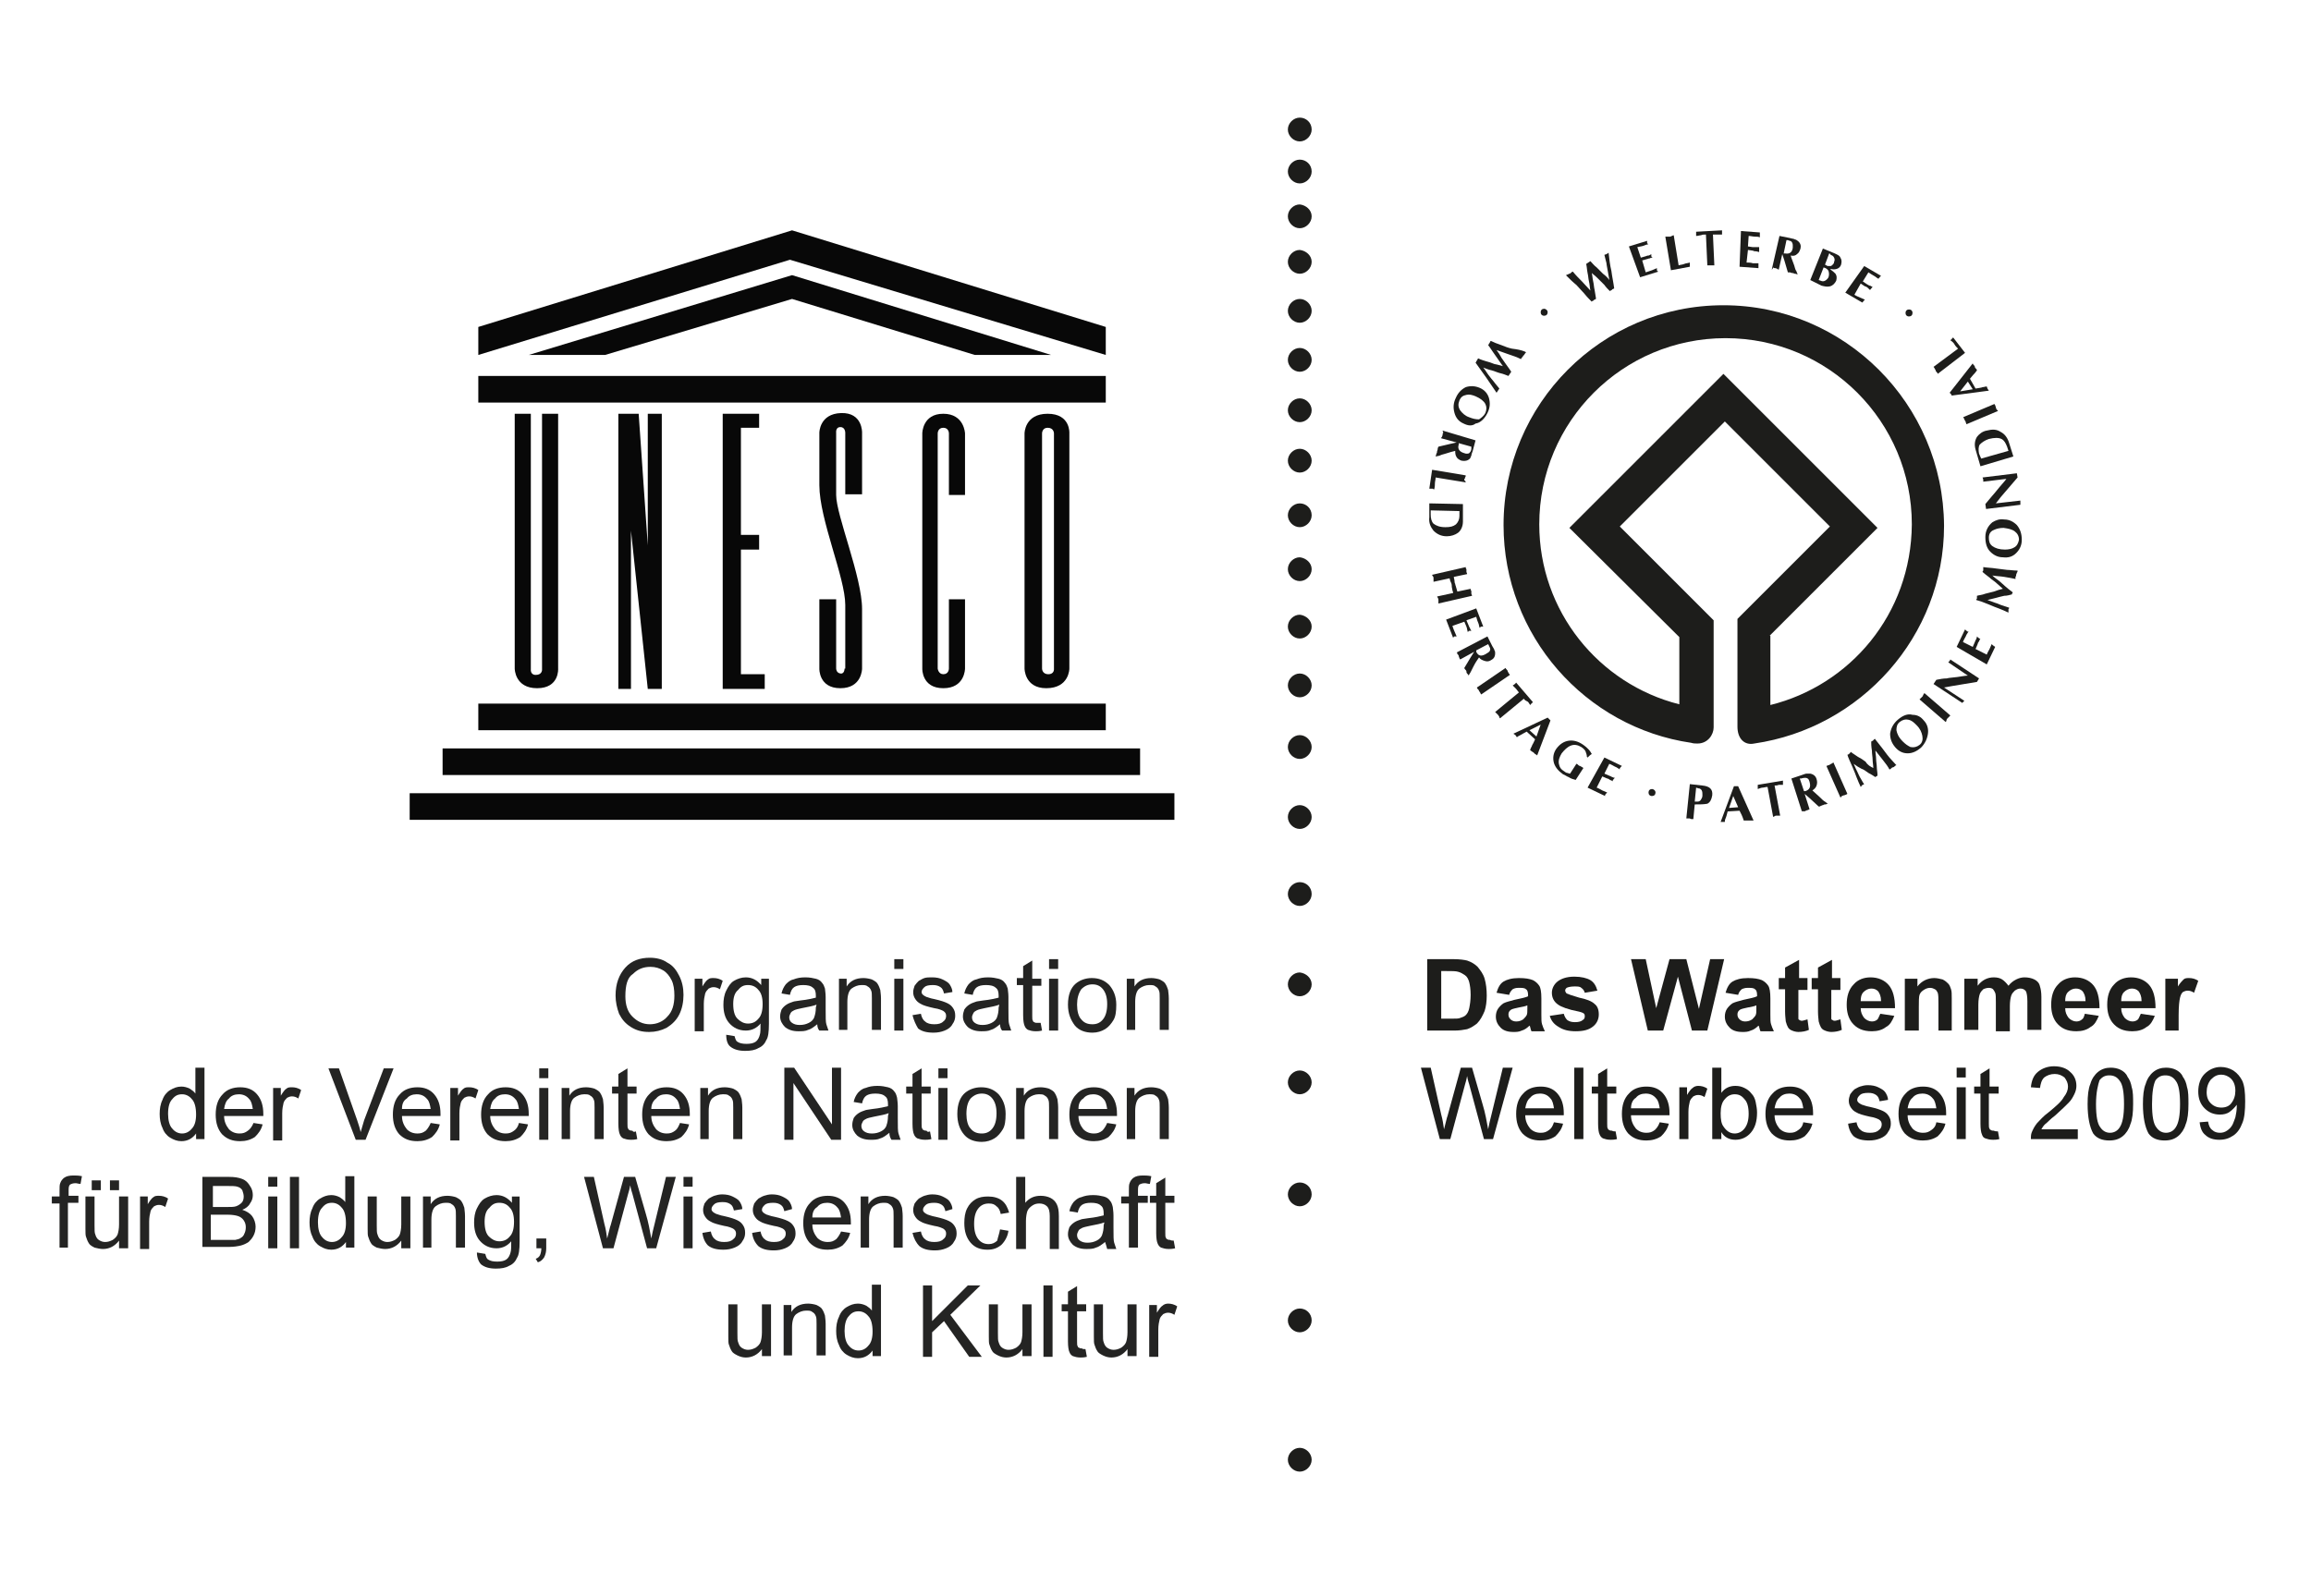 <?xml version="1.0" encoding="utf-8"?>
<!-- Generator: Adobe Illustrator 23.0.6, SVG Export Plug-In . SVG Version: 6.00 Build 0)  -->
<svg version="1.1" id="Layer_1" xmlns="http://www.w3.org/2000/svg" xmlns:xlink="http://www.w3.org/1999/xlink" x="0px" y="0px"
	 viewBox="0 0 330 228" style="enable-background:new 0 0 330 228;" xml:space="preserve">
<style type="text/css">
	.st0{fill:#080808;}
	.st1{fill:#242423;}
	.st2{fill:#1D1D1B;}
</style>
<g>
	<rect x="68.3" y="100.5" class="st0" width="89.6" height="3.8"/>
	<rect x="63.2" y="106.9" class="st0" width="99.6" height="3.8"/>
	<rect x="58.5" y="113.3" class="st0" width="109.2" height="3.8"/>
	<rect x="68.3" y="53.7" class="st0" width="89.6" height="3.8"/>
	<polygon class="st0" points="86.4,50.7 113.1,42.7 139.2,50.7 150.1,50.7 113.1,39.3 75.5,50.7 	"/>
	<polygon class="st0" points="68.3,50.7 112.8,37.1 157.9,50.7 157.9,46.7 113.1,32.9 68.3,46.7 	"/>
	<path class="st0" d="M73.5,95.5c0,0,0,2.8,3.2,2.8c3.2,0,3-2.8,3-2.8V59.1h-2.3v36.6c0,0,0,0.7-0.9,0.7c-0.8,0-0.7-0.8-0.7-0.8
		V59.1h-2.3V95.5z"/>
	<polygon class="st0" points="88.3,98.4 90.1,98.4 90.1,75.8 92.5,98.4 94.5,98.4 94.5,59.1 92.5,59.1 92.5,77.9 91.2,59.1 
		88.3,59.1 	"/>
	<polygon class="st0" points="103.2,98.4 109.2,98.4 109.2,96.3 105.8,96.3 105.8,78.5 108.4,78.5 108.4,76.4 105.8,76.4 
		105.8,61.1 108.4,61.1 108.4,59.1 103.2,59.1 	"/>
	<path class="st0" d="M137.8,70.7v-8.8c0,0-0.1-2.8-3.1-2.8c-3,0-3,2.8-3,2.8v33.6c0,0-0.1,2.8,3,2.8c3.1,0,3.1-2.8,3.1-2.8v-9.9
		h-2.3v9.9c0,0,0,0.8-0.8,0.8c-0.7,0-0.8-0.8-0.8-0.8V61.9c0,0,0-0.8,0.8-0.8c0.8,0,0.8,0.8,0.8,0.8v8.8H137.8z"/>
	<path class="st0" d="M150.5,95.5c0,0,0.1,0.8-0.8,0.8c-0.9,0-0.9-0.8-0.9-0.8V61.9c0,0,0-0.8,0.8-0.8c0.9,0,0.9,0.8,0.9,0.8V95.5
		L150.5,95.5z M152.7,78V61.9c0,0,0.2-2.8-3.1-2.8c-3.3,0-3.3,2.8-3.3,2.8v33.6c0,0,0,2.8,3.1,2.8c3.3,0,3.3-2.8,3.3-2.8V78z"/>
	<path class="st0" d="M120.6,95.5c0,0,0,0.8-0.6,0.7c-0.6-0.1-0.6-0.7-0.6-0.7v-9.9h-2.4v9.9c0,0-0.1,2.8,3,2.8
		c3.1,0,3.1-2.8,3.1-2.8v-7c0,0,0,0.4,0-1.5c0-4.6-3.7-13.4-3.7-16.3c0-0.4,0-0.8,0-0.8v-8.1c0,0-0.1-0.8,0.6-0.8
		c0.7,0,0.7,0.8,0.7,0.8v8.8h2.4v-8.8c0,0,0.1-2.9-3-2.8c-3.1,0.1-3.1,2.8-3.1,2.8v5.9c0,0,0,1,0,1.6c0,4.9,3.7,13.2,3.7,17.1
		c0,2.5,0,0.9,0,0.9V95.5z"/>
	<path class="st1" d="M89.3,142.3c0,1.2,0.3,2.2,1,2.9c0.7,0.7,1.5,1.1,2.5,1.1c1,0,1.9-0.4,2.5-1.1c0.7-0.7,1-1.7,1-3
		c0-0.8-0.1-1.6-0.4-2.2c-0.3-0.6-0.7-1.1-1.2-1.4c-0.5-0.3-1.1-0.5-1.8-0.5c-1,0-1.8,0.3-2.5,1C89.6,139.6,89.3,140.7,89.3,142.3
		L89.3,142.3z M87.9,142.2c0-1.7,0.5-3,1.4-4c0.9-1,2.1-1.4,3.5-1.4c0.9,0,1.8,0.2,2.5,0.7c0.8,0.4,1.3,1.1,1.7,1.9
		c0.4,0.8,0.6,1.7,0.6,2.7c0,1-0.2,2-0.6,2.8c-0.4,0.8-1,1.4-1.8,1.9c-0.8,0.4-1.6,0.6-2.5,0.6c-1,0-1.8-0.2-2.6-0.7
		c-0.8-0.5-1.3-1.1-1.7-1.9C88.1,144,87.9,143.1,87.9,142.2z"/>
	<path class="st1" d="M99.2,147.2v-7.4h1.1v1.1c0.3-0.5,0.6-0.9,0.8-1c0.2-0.2,0.5-0.2,0.8-0.2c0.4,0,0.9,0.1,1.3,0.4l-0.4,1.2
		c-0.3-0.2-0.6-0.3-0.9-0.3c-0.3,0-0.5,0.1-0.7,0.2c-0.2,0.2-0.4,0.4-0.5,0.7c-0.1,0.4-0.2,0.9-0.2,1.5v3.9H99.2z"/>
	<path class="st1" d="M104.7,143.4c0,1,0.2,1.7,0.6,2.1c0.4,0.4,0.9,0.7,1.5,0.7c0.6,0,1.1-0.2,1.5-0.7c0.4-0.4,0.6-1.1,0.6-2.1
		c0-0.9-0.2-1.6-0.6-2c-0.4-0.5-0.9-0.7-1.5-0.7c-0.6,0-1,0.2-1.4,0.7C104.9,141.8,104.7,142.5,104.7,143.4L104.7,143.4z
		 M103.7,147.8l1.2,0.2c0.1,0.4,0.2,0.7,0.4,0.8c0.3,0.2,0.7,0.3,1.3,0.3c0.6,0,1-0.1,1.3-0.3c0.3-0.2,0.5-0.6,0.6-1
		c0.1-0.3,0.1-0.8,0.1-1.6c-0.5,0.6-1.2,1-2.1,1c-1,0-1.8-0.4-2.4-1.1c-0.6-0.7-0.8-1.6-0.8-2.6c0-0.7,0.1-1.4,0.4-2
		c0.3-0.6,0.6-1.1,1.1-1.4c0.5-0.3,1.1-0.5,1.7-0.5c0.9,0,1.6,0.4,2.2,1.1v-0.9h1.1v6.4c0,1.2-0.1,2-0.4,2.4
		c-0.2,0.5-0.6,0.9-1.1,1.1c-0.5,0.3-1.1,0.4-1.9,0.4c-0.9,0-1.6-0.2-2.1-0.6C103.9,149.2,103.7,148.6,103.7,147.8z"/>
	<path class="st1" d="M116.6,143.5c-0.5,0.2-1.1,0.3-2.1,0.5c-0.5,0.1-0.9,0.2-1.1,0.3c-0.2,0.1-0.4,0.2-0.5,0.4
		c-0.1,0.2-0.2,0.4-0.2,0.6c0,0.3,0.1,0.6,0.4,0.8c0.3,0.2,0.6,0.3,1.1,0.3c0.5,0,0.9-0.1,1.3-0.3c0.4-0.2,0.7-0.5,0.8-0.9
		c0.1-0.3,0.2-0.7,0.2-1.3L116.6,143.5L116.6,143.5z M116.7,146.3c-0.5,0.4-0.9,0.7-1.3,0.8c-0.4,0.2-0.9,0.2-1.4,0.2
		c-0.8,0-1.4-0.2-1.9-0.6c-0.4-0.4-0.7-0.9-0.7-1.5c0-0.4,0.1-0.7,0.2-1c0.2-0.3,0.4-0.5,0.7-0.7c0.3-0.2,0.6-0.3,0.9-0.4
		c0.2-0.1,0.6-0.1,1.1-0.2c1-0.1,1.8-0.3,2.2-0.4c0-0.2,0-0.3,0-0.3c0-0.5-0.1-0.9-0.4-1.1c-0.3-0.3-0.8-0.4-1.4-0.4
		c-0.6,0-1,0.1-1.3,0.3c-0.3,0.2-0.5,0.6-0.6,1.1l-1.2-0.2c0.1-0.5,0.3-0.9,0.6-1.3c0.3-0.3,0.6-0.6,1.1-0.7c0.5-0.2,1-0.3,1.7-0.3
		c0.6,0,1.1,0.1,1.5,0.2c0.4,0.1,0.7,0.3,0.9,0.6c0.2,0.2,0.3,0.5,0.4,0.8c0,0.2,0.1,0.6,0.1,1.2v1.7c0,1.2,0,1.9,0.1,2.2
		c0.1,0.3,0.2,0.6,0.3,0.9h-1.3C116.8,147,116.7,146.6,116.7,146.3z"/>
	<path class="st1" d="M119.8,147.2v-7.4h1.1v1.1c0.5-0.8,1.3-1.2,2.4-1.2c0.4,0,0.9,0.1,1.2,0.2c0.4,0.2,0.7,0.4,0.8,0.6
		c0.2,0.3,0.3,0.6,0.4,0.9c0,0.2,0.1,0.6,0.1,1.2v4.5h-1.3v-4.5c0-0.5,0-0.9-0.1-1.1c-0.1-0.3-0.3-0.5-0.5-0.6
		c-0.2-0.2-0.5-0.2-0.9-0.2c-0.5,0-1,0.2-1.4,0.5c-0.4,0.3-0.6,1-0.6,1.9v4H119.8z"/>
	<path class="st1" d="M127.7,147.2v-7.4h1.3v7.4H127.7L127.7,147.2z M127.7,138.4V137h1.3v1.4H127.7z"/>
	<path class="st1" d="M130.3,145l1.2-0.2c0.1,0.5,0.3,0.9,0.6,1.1c0.3,0.3,0.8,0.4,1.3,0.4c0.6,0,1-0.1,1.3-0.4
		c0.3-0.2,0.4-0.5,0.4-0.8c0-0.3-0.1-0.5-0.4-0.7c-0.2-0.1-0.6-0.3-1.3-0.4c-0.9-0.2-1.6-0.4-1.9-0.6c-0.4-0.2-0.6-0.4-0.8-0.7
		c-0.2-0.3-0.3-0.6-0.3-1c0-0.3,0.1-0.6,0.2-0.9c0.2-0.3,0.4-0.5,0.6-0.7c0.2-0.1,0.5-0.3,0.8-0.4c0.3-0.1,0.7-0.1,1.1-0.1
		c0.6,0,1.1,0.1,1.5,0.3c0.4,0.2,0.8,0.4,1,0.7c0.2,0.3,0.4,0.7,0.4,1.1l-1.2,0.2c-0.1-0.4-0.2-0.7-0.5-0.9
		c-0.3-0.2-0.6-0.3-1.1-0.3c-0.6,0-1,0.1-1.2,0.3c-0.2,0.2-0.4,0.4-0.4,0.7c0,0.2,0.1,0.3,0.2,0.4c0.1,0.1,0.3,0.2,0.5,0.3
		c0.1,0,0.5,0.2,1.1,0.3c0.9,0.2,1.5,0.4,1.9,0.6c0.4,0.2,0.6,0.4,0.8,0.7c0.2,0.3,0.3,0.6,0.3,1.1c0,0.4-0.1,0.8-0.4,1.2
		c-0.2,0.4-0.6,0.7-1.1,0.9c-0.5,0.2-1,0.3-1.6,0.3c-1,0-1.7-0.2-2.2-0.6C130.8,146.4,130.5,145.8,130.3,145z"/>
	<path class="st1" d="M142.7,143.5c-0.5,0.2-1.1,0.3-2.1,0.5c-0.5,0.1-0.9,0.2-1.1,0.3c-0.2,0.1-0.4,0.2-0.5,0.4
		c-0.1,0.2-0.2,0.4-0.2,0.6c0,0.3,0.1,0.6,0.4,0.8c0.3,0.2,0.6,0.3,1.1,0.3c0.5,0,0.9-0.1,1.3-0.3c0.4-0.2,0.7-0.5,0.8-0.9
		c0.1-0.3,0.2-0.7,0.2-1.3L142.7,143.5L142.7,143.5z M142.8,146.3c-0.5,0.4-0.9,0.7-1.3,0.8c-0.4,0.2-0.9,0.2-1.4,0.2
		c-0.8,0-1.4-0.2-1.9-0.6c-0.4-0.4-0.7-0.9-0.7-1.5c0-0.4,0.1-0.7,0.2-1c0.2-0.3,0.4-0.5,0.7-0.7c0.3-0.2,0.6-0.3,0.9-0.4
		c0.2-0.1,0.6-0.1,1.1-0.2c1-0.1,1.8-0.3,2.2-0.4c0-0.2,0-0.3,0-0.3c0-0.5-0.1-0.9-0.4-1.1c-0.3-0.3-0.8-0.4-1.4-0.4
		c-0.6,0-1,0.1-1.3,0.3c-0.3,0.2-0.5,0.6-0.6,1.1l-1.2-0.2c0.1-0.5,0.3-0.9,0.6-1.3c0.3-0.3,0.6-0.6,1.1-0.7c0.5-0.2,1-0.3,1.7-0.3
		c0.6,0,1.1,0.1,1.5,0.2c0.4,0.1,0.7,0.3,0.9,0.6c0.2,0.2,0.3,0.5,0.4,0.8c0,0.2,0.1,0.6,0.1,1.2v1.7c0,1.2,0,1.9,0.1,2.2
		c0.1,0.3,0.2,0.6,0.3,0.9h-1.3C142.9,147,142.8,146.6,142.8,146.3z"/>
	<path class="st1" d="M148.6,146.1l0.2,1.1c-0.4,0.1-0.7,0.1-0.9,0.1c-0.5,0-0.8-0.1-1.1-0.2c-0.2-0.1-0.4-0.3-0.5-0.6
		c-0.1-0.2-0.2-0.7-0.2-1.5v-4.3h-0.9v-1h0.9V138l1.3-0.8v2.6h1.3v1h-1.3v4.3c0,0.4,0,0.6,0.1,0.7c0,0.1,0.1,0.2,0.2,0.2
		c0.1,0.1,0.2,0.1,0.4,0.1C148.2,146.1,148.4,146.1,148.6,146.1z"/>
	<path class="st1" d="M149.8,147.2v-7.4h1.3v7.4H149.8L149.8,147.2z M149.8,138.4V137h1.3v1.4H149.8z"/>
	<path class="st1" d="M153.8,143.5c0,0.9,0.2,1.7,0.6,2.1c0.4,0.5,0.9,0.7,1.6,0.7c0.6,0,1.1-0.2,1.5-0.7c0.4-0.5,0.6-1.2,0.6-2.2
		c0-0.9-0.2-1.6-0.6-2.1c-0.4-0.5-0.9-0.7-1.5-0.7c-0.6,0-1.1,0.2-1.6,0.7C154,141.9,153.8,142.6,153.8,143.5L153.8,143.5z
		 M152.5,143.5c0-1.4,0.4-2.4,1.1-3c0.6-0.5,1.4-0.8,2.3-0.8c1,0,1.8,0.3,2.5,1c0.6,0.7,1,1.6,1,2.8c0,1-0.1,1.7-0.4,2.2
		c-0.3,0.5-0.7,1-1.2,1.3c-0.5,0.3-1.1,0.5-1.8,0.5c-1,0-1.9-0.3-2.5-1C152.9,145.7,152.5,144.8,152.5,143.5z"/>
	<path class="st1" d="M160.9,147.2v-7.4h1.1v1.1c0.5-0.8,1.3-1.2,2.4-1.2c0.4,0,0.9,0.1,1.2,0.2c0.4,0.2,0.7,0.4,0.8,0.6
		c0.2,0.3,0.3,0.6,0.4,0.9c0,0.2,0.1,0.6,0.1,1.2v4.5h-1.3v-4.5c0-0.5,0-0.9-0.1-1.1c-0.1-0.3-0.3-0.5-0.5-0.6
		c-0.2-0.2-0.5-0.2-0.9-0.2c-0.5,0-1,0.2-1.4,0.5c-0.4,0.3-0.6,1-0.6,1.9v4H160.9z"/>
	<path class="st1" d="M24,159.1c0,0.9,0.2,1.7,0.6,2.1c0.4,0.5,0.9,0.7,1.4,0.7c0.5,0,1-0.2,1.4-0.7c0.4-0.4,0.6-1.1,0.6-2
		c0-1-0.2-1.8-0.6-2.2c-0.4-0.5-0.9-0.7-1.4-0.7c-0.6,0-1,0.2-1.4,0.7C24.2,157.4,24,158.1,24,159.1L24,159.1z M28,162.8v-0.9
		c-0.5,0.7-1.2,1.1-2.1,1.1c-0.6,0-1.1-0.2-1.6-0.5c-0.5-0.3-0.9-0.8-1.1-1.4c-0.3-0.6-0.4-1.3-0.4-2c0-0.7,0.1-1.4,0.4-2
		c0.2-0.6,0.6-1.1,1.1-1.4c0.5-0.3,1-0.5,1.6-0.5c0.4,0,0.8,0.1,1.2,0.3c0.3,0.2,0.6,0.4,0.8,0.7v-3.7h1.3v10.2H28z"/>
	<path class="st1" d="M32,158.4h4.1c-0.1-0.6-0.2-1.1-0.5-1.4c-0.4-0.5-0.9-0.7-1.5-0.7c-0.6,0-1.1,0.2-1.4,0.6
		C32.3,157.2,32.1,157.7,32,158.4L32,158.4z M36.2,160.4l1.3,0.2c-0.2,0.8-0.6,1.3-1.1,1.8c-0.6,0.4-1.3,0.6-2.1,0.6
		c-1.1,0-1.9-0.3-2.6-1c-0.6-0.7-0.9-1.6-0.9-2.8c0-1.2,0.3-2.2,1-2.9c0.6-0.7,1.5-1,2.5-1c1,0,1.8,0.3,2.4,1
		c0.6,0.7,0.9,1.6,0.9,2.8c0,0.1,0,0.2,0,0.3H32c0,0.8,0.3,1.4,0.7,1.9c0.4,0.4,0.9,0.6,1.5,0.6c0.5,0,0.8-0.1,1.2-0.4
		C35.7,161.3,36,160.9,36.2,160.4z"/>
	<path class="st1" d="M39,162.8v-7.4h1.1v1.1c0.3-0.5,0.6-0.9,0.8-1c0.2-0.2,0.5-0.2,0.8-0.2c0.4,0,0.9,0.1,1.3,0.4l-0.4,1.2
		c-0.3-0.2-0.6-0.3-0.9-0.3c-0.3,0-0.5,0.1-0.7,0.2c-0.2,0.2-0.4,0.4-0.5,0.7c-0.1,0.4-0.2,0.9-0.2,1.5v3.9H39z"/>
	<path class="st1" d="M50.8,162.8l-3.9-10.2h1.5L51,160c0.2,0.6,0.4,1.2,0.5,1.7c0.2-0.6,0.3-1.1,0.5-1.7l2.8-7.4h1.4l-4,10.2H50.8z
		"/>
	<path class="st1" d="M57.4,158.4h4.1c-0.1-0.6-0.2-1.1-0.5-1.4c-0.4-0.5-0.9-0.7-1.5-0.7c-0.6,0-1.1,0.2-1.4,0.6
		C57.6,157.2,57.4,157.7,57.4,158.4L57.4,158.4z M61.5,160.4l1.3,0.2c-0.2,0.8-0.6,1.3-1.1,1.8c-0.6,0.4-1.3,0.6-2.1,0.6
		c-1.1,0-1.9-0.3-2.6-1c-0.6-0.7-0.9-1.6-0.9-2.8c0-1.2,0.3-2.2,1-2.9c0.6-0.7,1.5-1,2.5-1c1,0,1.8,0.3,2.4,1
		c0.6,0.7,0.9,1.6,0.9,2.8c0,0.1,0,0.2,0,0.3h-5.5c0,0.8,0.3,1.4,0.7,1.9c0.4,0.4,0.9,0.6,1.5,0.6c0.5,0,0.8-0.1,1.2-0.4
		C61,161.3,61.3,160.9,61.5,160.4z"/>
	<path class="st1" d="M64.3,162.8v-7.4h1.1v1.1c0.3-0.5,0.6-0.9,0.8-1c0.2-0.2,0.5-0.2,0.8-0.2c0.4,0,0.9,0.1,1.3,0.4l-0.4,1.2
		c-0.3-0.2-0.6-0.3-0.9-0.3c-0.3,0-0.5,0.1-0.7,0.2c-0.2,0.2-0.4,0.4-0.5,0.7c-0.1,0.4-0.2,0.9-0.2,1.5v3.9H64.3z"/>
	<path class="st1" d="M70,158.4h4.1c-0.1-0.6-0.2-1.1-0.5-1.4c-0.4-0.5-0.9-0.7-1.5-0.7c-0.6,0-1.1,0.2-1.4,0.6
		C70.3,157.2,70.1,157.7,70,158.4L70,158.4z M74.1,160.4l1.3,0.2c-0.2,0.8-0.6,1.3-1.1,1.8c-0.6,0.4-1.3,0.6-2.1,0.6
		c-1.1,0-1.9-0.3-2.6-1c-0.6-0.7-0.9-1.6-0.9-2.8c0-1.2,0.3-2.2,1-2.9c0.6-0.7,1.5-1,2.5-1c1,0,1.8,0.3,2.4,1
		c0.6,0.7,0.9,1.6,0.9,2.8c0,0.1,0,0.2,0,0.3H70c0,0.8,0.3,1.4,0.7,1.9c0.4,0.4,0.9,0.6,1.5,0.6c0.5,0,0.8-0.1,1.2-0.4
		C73.7,161.3,74,160.9,74.1,160.4z"/>
	<path class="st1" d="M77,162.8v-7.4h1.3v7.4H77L77,162.8z M77,154v-1.4h1.3v1.4H77z"/>
	<path class="st1" d="M80.2,162.8v-7.4h1.1v1.1c0.5-0.8,1.3-1.2,2.4-1.2c0.4,0,0.9,0.1,1.2,0.2c0.4,0.2,0.7,0.4,0.8,0.6
		c0.2,0.3,0.3,0.6,0.4,0.9c0,0.2,0.1,0.6,0.1,1.2v4.5h-1.3v-4.5c0-0.5,0-0.9-0.1-1.1c-0.1-0.3-0.3-0.5-0.5-0.6
		c-0.2-0.2-0.5-0.2-0.9-0.2c-0.5,0-1,0.2-1.4,0.5c-0.4,0.3-0.6,1-0.6,1.9v4H80.2z"/>
	<path class="st1" d="M90.8,161.6l0.2,1.1c-0.4,0.1-0.7,0.1-0.9,0.1c-0.5,0-0.8-0.1-1.1-0.2c-0.2-0.1-0.4-0.3-0.5-0.6
		c-0.1-0.2-0.2-0.7-0.2-1.5v-4.3h-0.9v-1h0.9v-1.8l1.3-0.8v2.6h1.3v1h-1.3v4.3c0,0.4,0,0.6,0.1,0.7c0,0.1,0.1,0.2,0.2,0.2
		c0.1,0.1,0.2,0.1,0.4,0.1C90.4,161.7,90.6,161.7,90.8,161.6z"/>
	<path class="st1" d="M93,158.4h4.1c-0.1-0.6-0.2-1.1-0.5-1.4c-0.4-0.5-0.9-0.7-1.5-0.7c-0.6,0-1.1,0.2-1.4,0.6
		C93.3,157.2,93,157.7,93,158.4L93,158.4z M97.1,160.4l1.3,0.2c-0.2,0.8-0.6,1.3-1.1,1.8c-0.6,0.4-1.3,0.6-2.1,0.6
		c-1.1,0-1.9-0.3-2.6-1c-0.6-0.7-0.9-1.6-0.9-2.8c0-1.2,0.3-2.2,1-2.9c0.6-0.7,1.5-1,2.5-1c1,0,1.8,0.3,2.4,1
		c0.6,0.7,0.9,1.6,0.9,2.8c0,0.1,0,0.2,0,0.3h-5.5c0,0.8,0.3,1.4,0.7,1.9c0.4,0.4,0.9,0.6,1.5,0.6c0.5,0,0.8-0.1,1.2-0.4
		C96.7,161.3,96.9,160.9,97.1,160.4z"/>
	<path class="st1" d="M100,162.8v-7.4h1.1v1.1c0.5-0.8,1.3-1.2,2.4-1.2c0.4,0,0.9,0.1,1.2,0.2c0.4,0.2,0.7,0.4,0.8,0.6
		c0.2,0.3,0.3,0.6,0.4,0.9c0,0.2,0.1,0.6,0.1,1.2v4.5h-1.3v-4.5c0-0.5,0-0.9-0.1-1.1c-0.1-0.3-0.3-0.5-0.5-0.6
		c-0.2-0.2-0.5-0.2-0.9-0.2c-0.5,0-1,0.2-1.4,0.5c-0.4,0.3-0.6,1-0.6,1.9v4H100z"/>
	<polygon class="st1" points="112,162.8 112,152.5 113.4,152.5 118.8,160.6 118.8,152.5 120.1,152.5 120.1,162.8 118.7,162.8 
		113.3,154.7 113.3,162.8 	"/>
	<path class="st1" d="M126.9,159c-0.5,0.2-1.1,0.3-2.1,0.5c-0.5,0.1-0.9,0.2-1.1,0.3c-0.2,0.1-0.4,0.2-0.5,0.4
		c-0.1,0.2-0.2,0.4-0.2,0.6c0,0.3,0.1,0.6,0.4,0.8c0.3,0.2,0.6,0.3,1.1,0.3c0.5,0,0.9-0.1,1.3-0.3c0.4-0.2,0.7-0.5,0.8-0.9
		c0.1-0.3,0.2-0.7,0.2-1.3L126.9,159L126.9,159z M127,161.8c-0.5,0.4-0.9,0.7-1.3,0.8c-0.4,0.2-0.9,0.2-1.4,0.2
		c-0.8,0-1.4-0.2-1.9-0.6c-0.4-0.4-0.7-0.9-0.7-1.5c0-0.4,0.1-0.7,0.2-1c0.2-0.3,0.4-0.5,0.7-0.7c0.3-0.2,0.6-0.3,0.9-0.4
		c0.2-0.1,0.6-0.1,1.1-0.2c1-0.1,1.8-0.3,2.2-0.4c0-0.2,0-0.3,0-0.3c0-0.5-0.1-0.9-0.4-1.1c-0.3-0.3-0.8-0.4-1.4-0.4
		c-0.6,0-1,0.1-1.3,0.3c-0.3,0.2-0.5,0.6-0.6,1.1l-1.2-0.2c0.1-0.5,0.3-0.9,0.6-1.3c0.3-0.3,0.6-0.6,1.1-0.7c0.5-0.2,1-0.3,1.7-0.3
		c0.6,0,1.1,0.1,1.5,0.2c0.4,0.1,0.7,0.3,0.9,0.6c0.2,0.2,0.3,0.5,0.4,0.9c0,0.2,0.1,0.6,0.1,1.2v1.7c0,1.2,0,1.9,0.1,2.2
		c0.1,0.3,0.2,0.6,0.3,0.9h-1.3C127.1,162.5,127,162.2,127,161.8z"/>
	<path class="st1" d="M132.8,161.6l0.2,1.1c-0.4,0.1-0.7,0.1-0.9,0.1c-0.5,0-0.8-0.1-1.1-0.2c-0.2-0.1-0.4-0.3-0.5-0.6
		c-0.1-0.2-0.2-0.7-0.2-1.5v-4.3h-0.9v-1h0.9v-1.8l1.3-0.8v2.6h1.3v1h-1.3v4.3c0,0.4,0,0.6,0.1,0.7c0,0.1,0.1,0.2,0.2,0.2
		c0.1,0.1,0.2,0.1,0.4,0.1C132.4,161.7,132.6,161.7,132.8,161.6z"/>
	<path class="st1" d="M134,162.8v-7.4h1.3v7.4H134L134,162.8z M134,154v-1.4h1.3v1.4H134z"/>
	<path class="st1" d="M138,159.1c0,0.9,0.2,1.7,0.6,2.1c0.4,0.5,0.9,0.7,1.6,0.7c0.6,0,1.1-0.2,1.5-0.7c0.4-0.5,0.6-1.2,0.6-2.2
		c0-0.9-0.2-1.6-0.6-2.1c-0.4-0.5-0.9-0.7-1.5-0.7c-0.6,0-1.1,0.2-1.6,0.7C138.2,157.4,138,158.1,138,159.1L138,159.1z M136.7,159.1
		c0-1.4,0.4-2.4,1.1-3c0.6-0.5,1.4-0.8,2.3-0.8c1,0,1.8,0.3,2.5,1c0.6,0.7,1,1.6,1,2.8c0,1-0.1,1.7-0.4,2.2c-0.3,0.5-0.7,1-1.2,1.3
		c-0.5,0.3-1.1,0.5-1.8,0.5c-1,0-1.9-0.3-2.5-1C137,161.3,136.7,160.3,136.7,159.1z"/>
	<path class="st1" d="M145.1,162.8v-7.4h1.1v1.1c0.5-0.8,1.3-1.2,2.4-1.2c0.4,0,0.9,0.1,1.2,0.2c0.4,0.2,0.7,0.4,0.8,0.6
		c0.2,0.3,0.3,0.6,0.4,0.9c0,0.2,0.1,0.6,0.1,1.2v4.5h-1.3v-4.5c0-0.5,0-0.9-0.1-1.1c-0.1-0.3-0.3-0.5-0.5-0.6
		c-0.2-0.2-0.5-0.2-0.9-0.2c-0.5,0-1,0.2-1.4,0.5c-0.4,0.3-0.6,1-0.6,1.9v4H145.1z"/>
	<path class="st1" d="M154,158.4h4.1c-0.1-0.6-0.2-1.1-0.5-1.4c-0.4-0.5-0.9-0.7-1.5-0.7c-0.6,0-1.1,0.2-1.4,0.6
		C154.2,157.2,154,157.7,154,158.4L154,158.4z M158.1,160.4l1.3,0.2c-0.2,0.8-0.6,1.3-1.1,1.8c-0.6,0.4-1.3,0.6-2.1,0.6
		c-1.1,0-1.9-0.3-2.6-1c-0.6-0.7-0.9-1.6-0.9-2.8c0-1.2,0.3-2.2,1-2.9c0.6-0.7,1.5-1,2.5-1c1,0,1.8,0.3,2.4,1
		c0.6,0.7,0.9,1.6,0.9,2.8c0,0.1,0,0.2,0,0.3h-5.5c0,0.8,0.3,1.4,0.7,1.9c0.4,0.4,0.9,0.6,1.5,0.6c0.5,0,0.8-0.1,1.2-0.4
		C157.6,161.3,157.9,160.9,158.1,160.4z"/>
	<path class="st1" d="M160.9,162.8v-7.4h1.1v1.1c0.5-0.8,1.3-1.2,2.4-1.2c0.4,0,0.9,0.1,1.2,0.2c0.4,0.2,0.7,0.4,0.8,0.6
		c0.2,0.3,0.3,0.6,0.4,0.9c0,0.2,0.1,0.6,0.1,1.2v4.5h-1.3v-4.5c0-0.5,0-0.9-0.1-1.1c-0.1-0.3-0.3-0.5-0.5-0.6
		c-0.2-0.2-0.5-0.2-0.9-0.2c-0.5,0-1,0.2-1.4,0.5c-0.4,0.3-0.6,1-0.6,1.9v4H160.9z"/>
	<path class="st1" d="M8.5,178.3v-6.4H7.4v-1h1.1v-0.8c0-0.5,0-0.9,0.1-1.1c0.1-0.3,0.3-0.6,0.6-0.8c0.3-0.2,0.7-0.3,1.3-0.3
		c0.4,0,0.7,0,1.2,0.1l-0.2,1.1c-0.3,0-0.5-0.1-0.7-0.1c-0.4,0-0.6,0.1-0.8,0.2c-0.2,0.2-0.2,0.5-0.2,0.9v0.7h1.4v1H9.7v6.4H8.5z"/>
	<path class="st1" d="M15.7,170v-1.4H17v1.4H15.7L15.7,170z M13.1,170v-1.4h1.3v1.4H13.1L13.1,170z M17,178.3v-1.1
		c-0.6,0.8-1.4,1.2-2.3,1.2c-0.4,0-0.8-0.1-1.2-0.2c-0.4-0.2-0.7-0.4-0.8-0.6c-0.2-0.3-0.3-0.6-0.4-0.9c-0.1-0.2-0.1-0.6-0.1-1.2
		v-4.6h1.3v4.1c0,0.7,0,1.1,0.1,1.3c0.1,0.3,0.2,0.6,0.5,0.8c0.3,0.2,0.6,0.3,0.9,0.3c0.4,0,0.7-0.1,1.1-0.3
		c0.3-0.2,0.6-0.5,0.7-0.8c0.1-0.3,0.2-0.8,0.2-1.4v-4h1.3v7.4H17z"/>
	<path class="st1" d="M20,178.3v-7.4h1.1v1.1c0.3-0.5,0.6-0.9,0.8-1c0.2-0.2,0.5-0.2,0.8-0.2c0.4,0,0.9,0.1,1.3,0.4l-0.4,1.2
		c-0.3-0.2-0.6-0.3-0.9-0.3c-0.3,0-0.5,0.1-0.7,0.2c-0.2,0.2-0.4,0.4-0.5,0.7c-0.1,0.4-0.2,0.9-0.2,1.5v3.9H20z"/>
	<path class="st1" d="M30.2,177.1h2.5c0.4,0,0.7,0,0.9,0c0.3-0.1,0.6-0.1,0.8-0.3c0.2-0.1,0.4-0.3,0.5-0.6c0.1-0.2,0.2-0.5,0.2-0.9
		c0-0.4-0.1-0.7-0.3-1c-0.2-0.3-0.5-0.5-0.8-0.6c-0.3-0.1-0.8-0.2-1.5-0.2h-2.4V177.1L30.2,177.1z M30.2,172.4h2.2
		c0.6,0,1,0,1.3-0.1c0.3-0.1,0.6-0.3,0.8-0.5c0.2-0.2,0.3-0.5,0.3-0.9c0-0.3-0.1-0.6-0.2-0.9c-0.2-0.3-0.4-0.4-0.7-0.5
		c-0.3-0.1-0.8-0.1-1.5-0.1h-2V172.4L30.2,172.4z M28.9,178.3v-10.2h3.8c0.8,0,1.4,0.1,1.9,0.3c0.5,0.2,0.8,0.5,1.1,1
		c0.3,0.4,0.4,0.9,0.4,1.3c0,0.4-0.1,0.8-0.4,1.2c-0.2,0.4-0.6,0.7-1.1,0.9c0.6,0.2,1.1,0.5,1.4,0.9c0.3,0.4,0.5,1,0.5,1.5
		c0,0.5-0.1,0.9-0.3,1.3c-0.2,0.4-0.5,0.7-0.7,0.9c-0.3,0.2-0.7,0.4-1.1,0.5c-0.4,0.1-1,0.2-1.6,0.2H28.9z"/>
	<path class="st1" d="M38.3,178.3v-7.4h1.3v7.4H38.3L38.3,178.3z M38.3,169.5v-1.4h1.3v1.4H38.3z"/>
	<rect x="41.4" y="168.1" class="st1" width="1.3" height="10.2"/>
	<path class="st1" d="M45.4,174.6c0,0.9,0.2,1.7,0.6,2.1c0.4,0.5,0.9,0.7,1.4,0.7c0.5,0,1-0.2,1.4-0.7c0.4-0.4,0.6-1.1,0.6-2
		c0-1-0.2-1.8-0.6-2.2c-0.4-0.5-0.9-0.7-1.4-0.7c-0.6,0-1,0.2-1.4,0.7C45.6,172.9,45.4,173.6,45.4,174.6L45.4,174.6z M49.4,178.3
		v-0.9c-0.5,0.7-1.2,1.1-2.1,1.1c-0.6,0-1.1-0.2-1.6-0.5c-0.5-0.3-0.9-0.8-1.1-1.4c-0.3-0.6-0.4-1.3-0.4-2c0-0.7,0.1-1.4,0.4-2
		c0.2-0.6,0.6-1.1,1.1-1.4c0.5-0.3,1-0.5,1.6-0.5c0.4,0,0.8,0.1,1.2,0.3c0.3,0.2,0.6,0.4,0.8,0.7v-3.7h1.3v10.2H49.4z"/>
	<path class="st1" d="M57.3,178.3v-1.1c-0.6,0.8-1.4,1.2-2.3,1.2c-0.4,0-0.8-0.1-1.2-0.2c-0.4-0.2-0.7-0.4-0.8-0.6
		c-0.2-0.3-0.3-0.6-0.4-0.9c-0.1-0.2-0.1-0.6-0.1-1.2v-4.6h1.3v4.1c0,0.7,0,1.1,0.1,1.3c0.1,0.3,0.2,0.6,0.5,0.8
		c0.3,0.2,0.6,0.3,0.9,0.3c0.4,0,0.7-0.1,1.1-0.3c0.3-0.2,0.6-0.5,0.7-0.8c0.1-0.3,0.2-0.8,0.2-1.4v-4h1.3v7.4H57.3z"/>
	<path class="st1" d="M60.4,178.3v-7.4h1.1v1.1c0.5-0.8,1.3-1.2,2.4-1.2c0.4,0,0.9,0.1,1.2,0.2c0.4,0.2,0.7,0.4,0.8,0.6
		c0.2,0.3,0.3,0.6,0.4,0.9c0,0.2,0.1,0.6,0.1,1.2v4.5h-1.3v-4.5c0-0.5,0-0.9-0.1-1.1c-0.1-0.3-0.3-0.5-0.5-0.6
		c-0.2-0.2-0.5-0.2-0.9-0.2c-0.5,0-1,0.2-1.4,0.5c-0.4,0.3-0.6,1-0.6,1.9v4H60.4z"/>
	<path class="st1" d="M69.2,174.5c0,1,0.2,1.7,0.6,2.1c0.4,0.4,0.9,0.7,1.5,0.7c0.6,0,1.1-0.2,1.5-0.7c0.4-0.4,0.6-1.1,0.6-2.1
		c0-0.9-0.2-1.6-0.6-2c-0.4-0.5-0.9-0.7-1.5-0.7c-0.6,0-1,0.2-1.4,0.7C69.4,172.9,69.2,173.6,69.2,174.5L69.2,174.5z M68.1,178.9
		l1.2,0.2c0.1,0.4,0.2,0.7,0.4,0.8c0.3,0.2,0.7,0.3,1.3,0.3c0.6,0,1-0.1,1.3-0.3c0.3-0.2,0.5-0.6,0.6-1c0.1-0.3,0.1-0.8,0.1-1.6
		c-0.5,0.6-1.2,1-2.1,1c-1,0-1.8-0.4-2.4-1.1c-0.6-0.7-0.8-1.6-0.8-2.6c0-0.7,0.1-1.4,0.4-2c0.3-0.6,0.6-1.1,1.1-1.4
		c0.5-0.3,1.1-0.5,1.7-0.5c0.9,0,1.6,0.4,2.2,1.1v-0.9h1.1v6.4c0,1.2-0.1,2-0.4,2.4c-0.2,0.5-0.6,0.9-1.1,1.1
		c-0.5,0.3-1.1,0.4-1.9,0.4c-0.9,0-1.6-0.2-2.1-0.6C68.4,180.3,68.1,179.7,68.1,178.9z"/>
	<path class="st1" d="M76.6,178.3v-1.4H78v1.4c0,0.5-0.1,0.9-0.3,1.3c-0.2,0.3-0.5,0.6-0.9,0.7l-0.3-0.5c0.3-0.1,0.5-0.3,0.6-0.5
		c0.1-0.2,0.2-0.6,0.2-1H76.6z"/>
	<path class="st1" d="M86.1,178.3l-2.7-10.2h1.4l1.5,6.7c0.2,0.7,0.3,1.4,0.4,2.1c0.3-1.1,0.4-1.7,0.5-1.9l1.9-6.9h1.6l1.5,5.2
		c0.4,1.3,0.6,2.5,0.8,3.6c0.1-0.6,0.3-1.4,0.5-2.2l1.6-6.6h1.4l-2.8,10.2h-1.3l-2.1-7.8c-0.2-0.6-0.3-1.1-0.3-1.2
		c-0.1,0.5-0.2,0.9-0.3,1.2l-2.1,7.8H86.1z"/>
	<path class="st1" d="M97.6,178.3v-7.4h1.3v7.4H97.6L97.6,178.3z M97.6,169.5v-1.4h1.3v1.4H97.6z"/>
	<path class="st1" d="M100.3,176.1l1.2-0.2c0.1,0.5,0.3,0.9,0.6,1.1c0.3,0.3,0.8,0.4,1.3,0.4c0.6,0,1-0.1,1.3-0.4
		c0.3-0.2,0.4-0.5,0.4-0.8c0-0.3-0.1-0.5-0.4-0.7c-0.2-0.1-0.6-0.3-1.3-0.4c-0.9-0.2-1.6-0.4-1.9-0.6c-0.4-0.2-0.6-0.4-0.8-0.7
		c-0.2-0.3-0.3-0.6-0.3-1c0-0.3,0.1-0.6,0.2-0.9c0.2-0.3,0.4-0.5,0.6-0.7c0.2-0.1,0.5-0.3,0.8-0.4c0.3-0.1,0.7-0.2,1.1-0.2
		c0.6,0,1.1,0.1,1.5,0.3c0.4,0.2,0.8,0.4,1,0.7c0.2,0.3,0.4,0.7,0.4,1.1l-1.2,0.2c-0.1-0.4-0.2-0.7-0.5-0.9
		c-0.3-0.2-0.6-0.3-1.1-0.3c-0.6,0-1,0.1-1.2,0.3c-0.2,0.2-0.4,0.4-0.4,0.7c0,0.2,0.1,0.3,0.2,0.4c0.1,0.1,0.3,0.2,0.5,0.3
		c0.1,0,0.5,0.2,1.1,0.3c0.9,0.2,1.5,0.4,1.9,0.6c0.4,0.2,0.6,0.4,0.8,0.7c0.2,0.3,0.3,0.6,0.3,1.1c0,0.4-0.1,0.8-0.4,1.2
		c-0.2,0.4-0.6,0.7-1.1,0.9c-0.5,0.2-1,0.3-1.6,0.3c-1,0-1.7-0.2-2.2-0.6C100.7,177.5,100.4,176.9,100.3,176.1z"/>
	<path class="st1" d="M107.4,176.1l1.2-0.2c0.1,0.5,0.3,0.9,0.6,1.1c0.3,0.3,0.8,0.4,1.3,0.4c0.6,0,1-0.1,1.3-0.4
		c0.3-0.2,0.4-0.5,0.4-0.8c0-0.3-0.1-0.5-0.4-0.7c-0.2-0.1-0.6-0.3-1.3-0.4c-0.9-0.2-1.6-0.4-1.9-0.6c-0.4-0.2-0.6-0.4-0.8-0.7
		c-0.2-0.3-0.3-0.6-0.3-1c0-0.3,0.1-0.6,0.2-0.9c0.2-0.3,0.4-0.5,0.6-0.7c0.2-0.1,0.5-0.3,0.8-0.4c0.3-0.1,0.7-0.2,1.1-0.2
		c0.6,0,1.1,0.1,1.5,0.3c0.4,0.2,0.8,0.4,1,0.7c0.2,0.3,0.4,0.7,0.4,1.1L112,173c-0.1-0.4-0.2-0.7-0.5-0.9c-0.3-0.2-0.6-0.3-1.1-0.3
		c-0.6,0-1,0.1-1.2,0.3c-0.2,0.2-0.4,0.4-0.4,0.7c0,0.2,0.1,0.3,0.2,0.4c0.1,0.1,0.3,0.2,0.5,0.3c0.1,0,0.5,0.2,1.1,0.3
		c0.9,0.2,1.5,0.4,1.9,0.6c0.4,0.2,0.6,0.4,0.8,0.7c0.2,0.3,0.3,0.6,0.3,1.1c0,0.4-0.1,0.8-0.4,1.2c-0.2,0.4-0.6,0.7-1.1,0.9
		c-0.5,0.2-1,0.3-1.6,0.3c-1,0-1.7-0.2-2.2-0.6C107.8,177.5,107.5,176.9,107.4,176.1z"/>
	<path class="st1" d="M116,173.9h4.1c-0.1-0.6-0.2-1.1-0.5-1.4c-0.4-0.5-0.9-0.7-1.5-0.7c-0.6,0-1.1,0.2-1.4,0.6
		C116.2,172.7,116,173.2,116,173.9L116,173.9z M120.1,175.9l1.3,0.2c-0.2,0.8-0.6,1.3-1.1,1.8c-0.6,0.4-1.3,0.6-2.1,0.6
		c-1.1,0-1.9-0.3-2.6-1c-0.6-0.7-0.9-1.6-0.9-2.8c0-1.2,0.3-2.2,1-2.9c0.6-0.7,1.5-1,2.5-1c1,0,1.8,0.3,2.4,1
		c0.6,0.7,0.9,1.6,0.9,2.8c0,0.1,0,0.2,0,0.3h-5.5c0,0.8,0.3,1.4,0.7,1.9c0.4,0.4,0.9,0.6,1.5,0.6c0.5,0,0.8-0.1,1.2-0.4
		C119.6,176.8,119.9,176.4,120.1,175.9z"/>
	<path class="st1" d="M122.9,178.3v-7.4h1.1v1.1c0.5-0.8,1.3-1.2,2.4-1.2c0.4,0,0.9,0.1,1.2,0.2c0.4,0.2,0.7,0.4,0.8,0.6
		c0.2,0.3,0.3,0.6,0.4,0.9c0,0.2,0.1,0.6,0.1,1.2v4.5h-1.3v-4.5c0-0.5,0-0.9-0.1-1.1c-0.1-0.3-0.3-0.5-0.5-0.6
		c-0.2-0.2-0.5-0.2-0.9-0.2c-0.5,0-1,0.2-1.4,0.5c-0.4,0.3-0.6,1-0.6,1.9v4H122.9z"/>
	<path class="st1" d="M130.3,176.1l1.2-0.2c0.1,0.5,0.3,0.9,0.6,1.1c0.3,0.3,0.8,0.4,1.3,0.4c0.6,0,1-0.1,1.3-0.4
		c0.3-0.2,0.4-0.5,0.4-0.8c0-0.3-0.1-0.5-0.4-0.7c-0.2-0.1-0.6-0.3-1.3-0.4c-0.9-0.2-1.6-0.4-1.9-0.6c-0.4-0.2-0.6-0.4-0.8-0.7
		c-0.2-0.3-0.3-0.6-0.3-1c0-0.3,0.1-0.6,0.2-0.9c0.2-0.3,0.4-0.5,0.6-0.7c0.2-0.1,0.5-0.3,0.8-0.4c0.3-0.1,0.7-0.2,1.1-0.2
		c0.6,0,1.1,0.1,1.5,0.3c0.4,0.2,0.8,0.4,1,0.7c0.2,0.3,0.4,0.7,0.4,1.1L135,173c-0.1-0.4-0.2-0.7-0.5-0.9c-0.3-0.2-0.6-0.3-1.1-0.3
		c-0.6,0-1,0.1-1.2,0.3c-0.2,0.2-0.4,0.4-0.4,0.7c0,0.2,0.1,0.3,0.2,0.4c0.1,0.1,0.3,0.2,0.5,0.3c0.1,0,0.5,0.2,1.1,0.3
		c0.9,0.2,1.5,0.4,1.9,0.6c0.4,0.2,0.6,0.4,0.8,0.7c0.2,0.3,0.3,0.6,0.3,1.1c0,0.4-0.1,0.8-0.4,1.2c-0.2,0.4-0.6,0.7-1.1,0.9
		c-0.5,0.2-1,0.3-1.6,0.3c-1,0-1.7-0.2-2.2-0.6C130.8,177.5,130.5,176.9,130.3,176.1z"/>
	<path class="st1" d="M142.8,175.6l1.2,0.2c-0.1,0.8-0.5,1.5-1,2c-0.6,0.5-1.2,0.7-2,0.7c-1,0-1.8-0.3-2.4-1
		c-0.6-0.7-0.9-1.6-0.9-2.8c0-0.8,0.1-1.5,0.4-2.1c0.3-0.6,0.7-1,1.2-1.3c0.5-0.3,1.1-0.4,1.8-0.4c0.8,0,1.5,0.2,2,0.6
		c0.5,0.4,0.8,1,1,1.7l-1.2,0.2c-0.1-0.5-0.3-0.9-0.6-1.1c-0.3-0.3-0.6-0.4-1.1-0.4c-0.6,0-1.1,0.2-1.5,0.7
		c-0.4,0.5-0.6,1.2-0.6,2.2c0,1,0.2,1.7,0.6,2.2c0.4,0.5,0.9,0.7,1.5,0.7c0.5,0,0.9-0.2,1.2-0.5
		C142.5,176.7,142.7,176.2,142.8,175.6z"/>
	<path class="st1" d="M145.1,178.3v-10.2h1.3v3.7c0.6-0.7,1.3-1,2.2-1c0.5,0,1,0.1,1.4,0.3c0.4,0.2,0.7,0.5,0.9,0.9
		c0.2,0.4,0.3,0.9,0.3,1.7v4.7h-1.3v-4.7c0-0.6-0.1-1.1-0.4-1.4c-0.3-0.3-0.7-0.4-1.1-0.4c-0.4,0-0.7,0.1-1,0.3
		c-0.3,0.2-0.6,0.5-0.7,0.8c-0.1,0.3-0.2,0.8-0.2,1.4v4H145.1z"/>
	<path class="st1" d="M157.7,174.6c-0.5,0.2-1.1,0.3-2.1,0.5c-0.5,0.1-0.9,0.2-1.1,0.3c-0.2,0.1-0.4,0.2-0.5,0.4
		c-0.1,0.2-0.2,0.4-0.2,0.6c0,0.3,0.1,0.6,0.4,0.8c0.3,0.2,0.6,0.3,1.1,0.3c0.5,0,0.9-0.1,1.3-0.3c0.4-0.2,0.7-0.5,0.8-0.9
		c0.1-0.3,0.2-0.7,0.2-1.3L157.7,174.6L157.7,174.6z M157.8,177.4c-0.5,0.4-0.9,0.7-1.3,0.8c-0.4,0.2-0.9,0.2-1.4,0.2
		c-0.8,0-1.4-0.2-1.9-0.6c-0.4-0.4-0.7-0.9-0.7-1.5c0-0.4,0.1-0.7,0.2-1c0.2-0.3,0.4-0.5,0.7-0.7c0.3-0.2,0.6-0.3,0.9-0.4
		c0.2-0.1,0.6-0.1,1.1-0.2c1-0.1,1.8-0.3,2.2-0.4c0-0.2,0-0.3,0-0.3c0-0.5-0.1-0.9-0.4-1.1c-0.3-0.3-0.8-0.4-1.4-0.4
		c-0.6,0-1,0.1-1.3,0.3c-0.3,0.2-0.5,0.6-0.6,1.1l-1.2-0.2c0.1-0.5,0.3-0.9,0.6-1.3c0.3-0.3,0.6-0.6,1.1-0.7c0.5-0.2,1-0.3,1.7-0.3
		c0.6,0,1.1,0.1,1.5,0.2c0.4,0.1,0.7,0.3,0.9,0.6c0.2,0.2,0.3,0.5,0.4,0.9c0,0.2,0.1,0.6,0.1,1.2v1.7c0,1.2,0,1.9,0.1,2.2
		c0.1,0.3,0.2,0.6,0.3,0.9h-1.3C158,178,157.9,177.7,157.8,177.4z"/>
	<path class="st1" d="M161.2,178.3v-6.4h-1.1v-1h1.1v-0.8c0-0.5,0-0.9,0.1-1.1c0.1-0.3,0.3-0.6,0.6-0.8c0.3-0.2,0.7-0.3,1.3-0.3
		c0.4,0,0.7,0,1.2,0.1l-0.2,1.1c-0.3,0-0.5-0.1-0.7-0.1c-0.4,0-0.6,0.1-0.8,0.2c-0.2,0.2-0.2,0.5-0.2,0.9v0.7h1.4v1h-1.4v6.4H161.2z
		"/>
	<path class="st1" d="M167.6,177.2l0.2,1.1c-0.4,0.1-0.7,0.1-0.9,0.1c-0.5,0-0.8-0.1-1.1-0.2c-0.2-0.1-0.4-0.3-0.5-0.6
		c-0.1-0.2-0.2-0.7-0.2-1.5v-4.3h-0.9v-1h0.9v-1.8l1.3-0.8v2.6h1.3v1h-1.3v4.3c0,0.4,0,0.6,0.1,0.7c0,0.1,0.1,0.2,0.2,0.2
		c0.1,0.1,0.2,0.1,0.4,0.1C167.2,177.2,167.4,177.2,167.6,177.2z"/>
	<path class="st1" d="M108.8,193.8v-1.1c-0.6,0.8-1.4,1.2-2.3,1.2c-0.4,0-0.8-0.1-1.2-0.3c-0.4-0.2-0.7-0.4-0.8-0.6
		c-0.2-0.3-0.3-0.6-0.4-0.9c-0.1-0.2-0.1-0.6-0.1-1.2v-4.6h1.3v4.1c0,0.7,0,1.1,0.1,1.3c0.1,0.3,0.2,0.6,0.5,0.8
		c0.3,0.2,0.6,0.3,0.9,0.3c0.4,0,0.7-0.1,1.1-0.3c0.3-0.2,0.6-0.5,0.7-0.8c0.1-0.3,0.2-0.8,0.2-1.4v-4h1.3v7.4H108.8z"/>
	<path class="st1" d="M111.9,193.8v-7.4h1.1v1c0.5-0.8,1.3-1.2,2.4-1.2c0.4,0,0.9,0.1,1.2,0.2c0.4,0.2,0.7,0.4,0.8,0.6
		c0.2,0.3,0.3,0.6,0.4,0.9c0,0.2,0.1,0.6,0.1,1.2v4.5h-1.3v-4.5c0-0.5,0-0.9-0.1-1.1c-0.1-0.3-0.3-0.5-0.5-0.6
		c-0.2-0.2-0.5-0.2-0.9-0.2c-0.5,0-1,0.2-1.4,0.5c-0.4,0.3-0.6,1-0.6,1.9v4H111.9z"/>
	<path class="st1" d="M120.6,190.1c0,0.9,0.2,1.7,0.6,2.1c0.4,0.5,0.9,0.7,1.4,0.7c0.5,0,1-0.2,1.4-0.7c0.4-0.4,0.6-1.1,0.6-2
		c0-1-0.2-1.8-0.6-2.2c-0.4-0.5-0.9-0.7-1.4-0.7c-0.6,0-1,0.2-1.4,0.7C120.8,188.4,120.6,189.2,120.6,190.1L120.6,190.1z
		 M124.6,193.8v-0.9c-0.5,0.7-1.2,1.1-2.1,1.1c-0.6,0-1.1-0.2-1.6-0.5c-0.5-0.3-0.9-0.8-1.1-1.4c-0.3-0.6-0.4-1.3-0.4-2
		c0-0.7,0.1-1.4,0.4-2c0.2-0.6,0.6-1.1,1.1-1.4c0.5-0.3,1-0.5,1.6-0.5c0.4,0,0.8,0.1,1.2,0.3c0.3,0.2,0.6,0.4,0.8,0.7v-3.7h1.3v10.2
		H124.6z"/>
	<polygon class="st1" points="131.8,193.8 131.8,183.6 133.1,183.6 133.1,188.7 138.2,183.6 140,183.6 135.7,187.8 140.2,193.8 
		138.4,193.8 134.8,188.7 133.1,190.3 133.1,193.8 	"/>
	<path class="st1" d="M146,193.8v-1.1c-0.6,0.8-1.4,1.2-2.3,1.2c-0.4,0-0.8-0.1-1.2-0.3c-0.4-0.2-0.7-0.4-0.8-0.6
		c-0.2-0.3-0.3-0.6-0.4-0.9c-0.1-0.2-0.1-0.6-0.1-1.2v-4.6h1.3v4.1c0,0.7,0,1.1,0.1,1.3c0.1,0.3,0.2,0.6,0.5,0.8
		c0.3,0.2,0.6,0.3,0.9,0.3c0.4,0,0.7-0.1,1.1-0.3c0.3-0.2,0.6-0.5,0.7-0.8c0.1-0.3,0.2-0.8,0.2-1.4v-4h1.3v7.4H146z"/>
	<rect x="149" y="183.6" class="st1" width="1.3" height="10.2"/>
	<path class="st1" d="M155,192.7l0.2,1.1c-0.4,0.1-0.7,0.1-0.9,0.1c-0.5,0-0.8-0.1-1.1-0.2c-0.2-0.1-0.4-0.3-0.5-0.6
		c-0.1-0.2-0.2-0.7-0.2-1.5v-4.3h-0.9v-1h0.9v-1.8l1.3-0.8v2.6h1.3v1h-1.3v4.3c0,0.4,0,0.6,0.1,0.7c0,0.1,0.1,0.2,0.2,0.2
		c0.1,0.1,0.2,0.1,0.4,0.1C154.6,192.7,154.7,192.7,155,192.7z"/>
	<path class="st1" d="M161,193.8v-1.1c-0.6,0.8-1.4,1.2-2.3,1.2c-0.4,0-0.8-0.1-1.2-0.3c-0.4-0.2-0.7-0.4-0.8-0.6
		c-0.2-0.3-0.3-0.6-0.4-0.9c-0.1-0.2-0.1-0.6-0.1-1.2v-4.6h1.3v4.1c0,0.7,0,1.1,0.1,1.3c0.1,0.3,0.2,0.6,0.5,0.8
		c0.3,0.2,0.6,0.3,0.9,0.3c0.4,0,0.7-0.1,1.1-0.3c0.3-0.2,0.6-0.5,0.7-0.8c0.1-0.3,0.2-0.8,0.2-1.4v-4h1.3v7.4H161z"/>
	<path class="st1" d="M164.1,193.8v-7.4h1.1v1.1c0.3-0.5,0.6-0.9,0.8-1c0.2-0.2,0.5-0.3,0.8-0.3c0.4,0,0.9,0.1,1.3,0.4l-0.4,1.2
		c-0.3-0.2-0.6-0.3-0.9-0.3c-0.3,0-0.5,0.1-0.7,0.2c-0.2,0.2-0.4,0.4-0.5,0.7c-0.1,0.4-0.2,0.9-0.2,1.5v3.9H164.1z"/>
	<path class="st2" d="M205.8,138.7v6.8h1.5c0.6,0,1,0,1.2-0.1c0.3-0.1,0.6-0.2,0.8-0.4c0.2-0.2,0.4-0.5,0.5-1
		c0.1-0.5,0.2-1.1,0.2-1.9c0-0.8-0.1-1.4-0.2-1.8c-0.1-0.4-0.3-0.8-0.6-1c-0.3-0.2-0.6-0.4-1-0.5c-0.3-0.1-0.9-0.1-1.7-0.1H205.8
		L205.8,138.7z M203.8,137h3.8c0.8,0,1.5,0.1,1.9,0.2c0.6,0.2,1.1,0.5,1.5,0.9c0.4,0.5,0.8,1,1,1.7c0.2,0.7,0.3,1.5,0.3,2.4
		c0,0.8-0.1,1.6-0.3,2.2c-0.3,0.7-0.6,1.3-1.1,1.8c-0.4,0.3-0.8,0.6-1.4,0.8c-0.5,0.1-1.1,0.2-1.8,0.2h-3.9V137z"/>
	<path class="st2" d="M218.1,143.6c-0.2,0.1-0.6,0.2-1.2,0.3c-0.5,0.1-0.9,0.2-1.1,0.3c-0.3,0.2-0.4,0.4-0.4,0.7
		c0,0.3,0.1,0.5,0.3,0.7c0.2,0.2,0.5,0.3,0.8,0.3c0.4,0,0.7-0.1,1-0.3c0.2-0.2,0.4-0.4,0.5-0.6c0.1-0.2,0.1-0.5,0.1-1V143.6
		L218.1,143.6z M215.5,142.1l-1.8-0.3c0.2-0.7,0.5-1.3,1-1.6c0.5-0.3,1.2-0.5,2.2-0.5c0.9,0,1.5,0.1,2,0.3c0.4,0.2,0.7,0.5,0.9,0.8
		c0.2,0.3,0.3,0.9,0.3,1.8l0,2.3c0,0.7,0,1.1,0.1,1.4c0.1,0.3,0.2,0.6,0.4,1h-1.9c-0.1-0.1-0.1-0.3-0.2-0.6c0-0.1-0.1-0.2-0.1-0.2
		c-0.3,0.3-0.7,0.6-1.1,0.7c-0.4,0.2-0.8,0.2-1.2,0.2c-0.8,0-1.4-0.2-1.8-0.6c-0.4-0.4-0.7-0.9-0.7-1.6c0-0.4,0.1-0.8,0.3-1.1
		c0.2-0.3,0.5-0.6,0.8-0.8c0.4-0.2,0.9-0.3,1.6-0.5c0.9-0.2,1.5-0.3,1.9-0.5v-0.2c0-0.4-0.1-0.7-0.3-0.8c-0.2-0.2-0.5-0.2-1.1-0.2
		c-0.4,0-0.6,0.1-0.8,0.2C215.8,141.5,215.6,141.7,215.5,142.1z"/>
	<path class="st2" d="M221.3,145.1l2-0.3c0.1,0.4,0.3,0.7,0.5,0.9c0.3,0.2,0.6,0.3,1.1,0.3c0.5,0,0.9-0.1,1.1-0.3
		c0.2-0.1,0.3-0.3,0.3-0.5c0-0.1,0-0.3-0.1-0.4c-0.1-0.1-0.3-0.2-0.7-0.3c-1.6-0.3-2.6-0.7-3-1c-0.6-0.4-0.9-1-0.9-1.7
		c0-0.6,0.3-1.2,0.8-1.6c0.5-0.4,1.3-0.7,2.4-0.7c1,0,1.8,0.2,2.3,0.5c0.5,0.3,0.8,0.8,1,1.5l-1.8,0.3c-0.1-0.3-0.2-0.5-0.5-0.7
		c-0.2-0.2-0.5-0.2-1-0.2c-0.5,0-0.9,0.1-1.1,0.2c-0.1,0.1-0.2,0.2-0.2,0.4c0,0.1,0.1,0.3,0.2,0.4c0.2,0.1,0.8,0.3,1.8,0.6
		c1,0.2,1.8,0.5,2.2,0.9c0.4,0.3,0.6,0.8,0.6,1.5c0,0.7-0.3,1.3-0.8,1.7c-0.6,0.5-1.4,0.7-2.5,0.7c-1,0-1.8-0.2-2.4-0.6
		C221.9,146.3,221.5,145.8,221.3,145.1z"/>
	<polygon class="st2" points="235.3,147.2 232.9,137 235,137 236.5,144 238.4,137 240.8,137 242.6,144.1 244.2,137 246.2,137 
		243.8,147.2 241.6,147.2 239.6,139.5 237.5,147.2 	"/>
	<path class="st2" d="M250.8,143.6c-0.2,0.1-0.6,0.2-1.2,0.3c-0.5,0.1-0.9,0.2-1.1,0.3c-0.3,0.2-0.4,0.4-0.4,0.7
		c0,0.3,0.1,0.5,0.3,0.7c0.2,0.2,0.5,0.3,0.8,0.3c0.4,0,0.7-0.1,1-0.3c0.2-0.2,0.4-0.4,0.5-0.6c0.1-0.2,0.1-0.5,0.1-1V143.6
		L250.8,143.6z M248.2,142.1l-1.8-0.3c0.2-0.7,0.5-1.3,1-1.6c0.5-0.3,1.2-0.5,2.2-0.5c0.9,0,1.5,0.1,2,0.3c0.4,0.2,0.7,0.5,0.9,0.8
		c0.2,0.3,0.3,0.9,0.3,1.8l0,2.3c0,0.7,0,1.1,0.1,1.4c0.1,0.3,0.2,0.6,0.4,1h-1.9c-0.1-0.1-0.1-0.3-0.2-0.6c0-0.1-0.1-0.2-0.1-0.2
		c-0.3,0.3-0.7,0.6-1.1,0.7c-0.4,0.2-0.8,0.2-1.2,0.2c-0.8,0-1.4-0.2-1.8-0.6c-0.4-0.4-0.7-0.9-0.7-1.6c0-0.4,0.1-0.8,0.3-1.1
		c0.2-0.3,0.5-0.6,0.8-0.8c0.4-0.2,0.9-0.3,1.6-0.5c0.9-0.2,1.5-0.3,1.9-0.5v-0.2c0-0.4-0.1-0.7-0.3-0.8c-0.2-0.2-0.5-0.2-1.1-0.2
		c-0.3,0-0.6,0.1-0.8,0.2C248.5,141.5,248.3,141.7,248.2,142.1z"/>
	<path class="st2" d="M258.1,139.8v1.6h-1.3v3c0,0.6,0,1,0,1.1c0,0.1,0.1,0.2,0.2,0.2c0.1,0.1,0.2,0.1,0.3,0.1
		c0.2,0,0.4-0.1,0.8-0.2l0.2,1.5c-0.4,0.2-1,0.3-1.5,0.3c-0.3,0-0.7-0.1-0.9-0.2c-0.3-0.1-0.5-0.3-0.6-0.5c-0.1-0.2-0.2-0.4-0.3-0.8
		c0-0.2-0.1-0.7-0.1-1.4v-3.2h-0.9v-1.6h0.9v-1.5l2-1.1v2.6H258.1z"/>
	<path class="st2" d="M262.8,139.8v1.6h-1.3v3c0,0.6,0,1,0,1.1c0,0.1,0.1,0.2,0.2,0.2c0.1,0.1,0.2,0.1,0.3,0.1
		c0.2,0,0.4-0.1,0.8-0.2l0.2,1.5c-0.4,0.2-1,0.3-1.5,0.3c-0.3,0-0.7-0.1-0.9-0.2c-0.3-0.1-0.5-0.3-0.6-0.5c-0.1-0.2-0.2-0.4-0.3-0.8
		c0-0.2-0.1-0.7-0.1-1.4v-3.2h-0.9v-1.6h0.9v-1.5l2-1.1v2.6H262.8z"/>
	<path class="st2" d="M268.6,142.9c0-0.6-0.2-1-0.4-1.3c-0.3-0.3-0.6-0.4-1-0.4c-0.4,0-0.8,0.2-1.1,0.5c-0.3,0.3-0.4,0.7-0.4,1.3
		H268.6L268.6,142.9z M268.5,144.8l2,0.3c-0.3,0.7-0.6,1.3-1.2,1.6c-0.5,0.4-1.2,0.6-2,0.6c-1.3,0-2.2-0.4-2.9-1.3
		c-0.5-0.7-0.7-1.5-0.7-2.5c0-1.2,0.3-2.2,1-2.9c0.6-0.7,1.5-1,2.4-1c1.1,0,2,0.4,2.6,1.1c0.6,0.7,0.9,1.8,0.9,3.3h-4.9
		c0,0.6,0.2,1,0.5,1.4c0.3,0.3,0.7,0.5,1.1,0.5c0.3,0,0.6-0.1,0.8-0.3C268.2,145.5,268.3,145.2,268.5,144.8z"/>
	<path class="st2" d="M278.8,147.2h-2v-3.8c0-0.8,0-1.3-0.1-1.6c-0.1-0.2-0.2-0.4-0.4-0.5c-0.2-0.1-0.4-0.2-0.7-0.2
		c-0.3,0-0.6,0.1-0.9,0.3c-0.3,0.2-0.5,0.4-0.6,0.7c-0.1,0.3-0.1,0.9-0.1,1.7v3.4h-2v-7.4h1.8v1.1c0.6-0.8,1.5-1.2,2.4-1.2
		c0.4,0,0.8,0.1,1.2,0.2c0.4,0.2,0.6,0.4,0.8,0.6c0.2,0.2,0.3,0.5,0.4,0.8c0.1,0.3,0.1,0.7,0.1,1.3V147.2z"/>
	<path class="st2" d="M280.6,139.8h1.8v1c0.6-0.8,1.4-1.2,2.3-1.2c0.5,0,0.9,0.1,1.2,0.3c0.3,0.2,0.6,0.5,0.9,0.9
		c0.3-0.4,0.7-0.7,1.1-0.9c0.4-0.2,0.8-0.3,1.2-0.3c0.5,0,1,0.1,1.4,0.3c0.4,0.2,0.7,0.5,0.8,1c0.1,0.3,0.2,0.8,0.2,1.5v4.7h-2V143
		c0-0.7-0.1-1.2-0.2-1.4c-0.2-0.3-0.5-0.4-0.8-0.4c-0.3,0-0.5,0.1-0.8,0.3c-0.2,0.2-0.4,0.4-0.5,0.7c-0.1,0.3-0.2,0.8-0.2,1.5v3.6
		h-2v-4.1c0-0.7,0-1.2-0.1-1.4c-0.1-0.2-0.2-0.4-0.3-0.5c-0.1-0.1-0.3-0.2-0.6-0.2c-0.3,0-0.6,0.1-0.8,0.2c-0.2,0.2-0.4,0.4-0.5,0.7
		c-0.1,0.3-0.2,0.8-0.2,1.5v3.6h-2V139.8z"/>
	<path class="st2" d="M297.8,142.9c0-0.6-0.2-1-0.4-1.3c-0.3-0.3-0.6-0.4-1-0.4c-0.4,0-0.8,0.2-1.1,0.5c-0.3,0.3-0.4,0.7-0.4,1.3
		H297.8L297.8,142.9z M297.7,144.8l2,0.3c-0.3,0.7-0.6,1.3-1.2,1.6c-0.5,0.4-1.2,0.6-2,0.6c-1.3,0-2.2-0.4-2.9-1.3
		c-0.5-0.7-0.7-1.5-0.7-2.5c0-1.2,0.3-2.2,1-2.9c0.6-0.7,1.5-1,2.4-1c1.1,0,2,0.4,2.6,1.1c0.6,0.7,0.9,1.8,0.9,3.3h-4.9
		c0,0.6,0.2,1,0.5,1.4c0.3,0.3,0.7,0.5,1.1,0.5c0.3,0,0.6-0.1,0.8-0.3C297.5,145.5,297.6,145.2,297.7,144.8z"/>
	<path class="st2" d="M305.8,142.9c0-0.6-0.2-1-0.4-1.3c-0.3-0.3-0.6-0.4-1-0.4c-0.4,0-0.8,0.2-1.1,0.5c-0.3,0.3-0.4,0.7-0.4,1.3
		H305.8L305.8,142.9z M305.7,144.8l2,0.3c-0.3,0.7-0.6,1.3-1.2,1.6c-0.5,0.4-1.2,0.6-2,0.6c-1.3,0-2.2-0.4-2.9-1.3
		c-0.5-0.7-0.7-1.5-0.7-2.5c0-1.2,0.3-2.2,1-2.9c0.6-0.7,1.5-1,2.4-1c1.1,0,2,0.4,2.6,1.1c0.6,0.7,0.9,1.8,0.9,3.3h-4.9
		c0,0.6,0.2,1,0.5,1.4c0.3,0.3,0.7,0.5,1.1,0.5c0.3,0,0.6-0.1,0.8-0.3C305.4,145.5,305.5,145.2,305.7,144.8z"/>
	<path class="st2" d="M311.2,147.2h-2v-7.4h1.8v1.1c0.3-0.5,0.6-0.8,0.8-1c0.2-0.2,0.5-0.2,0.8-0.2c0.4,0,0.9,0.1,1.3,0.4l-0.6,1.7
		c-0.3-0.2-0.6-0.3-0.9-0.3c-0.3,0-0.5,0.1-0.7,0.2c-0.2,0.2-0.3,0.4-0.4,0.8c-0.1,0.4-0.2,1.2-0.2,2.5V147.2z"/>
	<path class="st2" d="M205.6,162.7l-2.7-10.2h1.4l1.5,6.7c0.2,0.7,0.3,1.4,0.4,2.1c0.3-1.1,0.4-1.7,0.5-1.9l1.9-6.9h1.6l1.5,5.2
		c0.4,1.3,0.6,2.5,0.8,3.6c0.1-0.6,0.3-1.4,0.5-2.2l1.6-6.6h1.4l-2.8,10.2h-1.3l-2.1-7.8c-0.2-0.6-0.3-1.1-0.3-1.2
		c-0.1,0.5-0.2,0.9-0.3,1.2l-2.1,7.8H205.6z"/>
	<path class="st2" d="M217.8,158.3h4.1c-0.1-0.6-0.2-1.1-0.5-1.4c-0.4-0.5-0.9-0.7-1.5-0.7c-0.6,0-1.1,0.2-1.4,0.6
		C218.1,157.1,217.9,157.7,217.8,158.3L217.8,158.3z M221.9,160.3l1.3,0.2c-0.2,0.8-0.6,1.3-1.1,1.8c-0.6,0.4-1.3,0.6-2.1,0.6
		c-1.1,0-1.9-0.3-2.6-1c-0.6-0.7-0.9-1.6-0.9-2.8c0-1.2,0.3-2.2,1-2.9c0.6-0.7,1.5-1,2.5-1c1,0,1.8,0.3,2.4,1
		c0.6,0.7,0.9,1.6,0.9,2.8c0,0.1,0,0.2,0,0.3h-5.5c0,0.8,0.3,1.4,0.7,1.9c0.4,0.4,0.9,0.6,1.5,0.6c0.5,0,0.8-0.1,1.2-0.4
		C221.5,161.2,221.7,160.9,221.9,160.3z"/>
	<rect x="224.8" y="152.5" class="st2" width="1.3" height="10.2"/>
	<path class="st2" d="M230.7,161.6l0.2,1.1c-0.4,0.1-0.7,0.1-0.9,0.1c-0.5,0-0.8-0.1-1.1-0.2c-0.2-0.1-0.4-0.3-0.5-0.6
		c-0.1-0.2-0.2-0.7-0.2-1.5v-4.3h-0.9v-1h0.9v-1.8l1.3-0.8v2.6h1.3v1h-1.3v4.3c0,0.4,0,0.6,0.1,0.7c0,0.1,0.1,0.2,0.2,0.2
		c0.1,0.1,0.2,0.1,0.4,0.1C230.3,161.6,230.5,161.6,230.7,161.6z"/>
	<path class="st2" d="M232.9,158.3h4.1c-0.1-0.6-0.2-1.1-0.5-1.4c-0.4-0.5-0.9-0.7-1.5-0.7c-0.6,0-1.1,0.2-1.4,0.6
		C233.1,157.1,232.9,157.7,232.9,158.3L232.9,158.3z M237,160.3l1.3,0.2c-0.2,0.8-0.6,1.3-1.1,1.8c-0.6,0.4-1.3,0.6-2.1,0.6
		c-1.1,0-1.9-0.3-2.6-1c-0.6-0.7-0.9-1.6-0.9-2.8c0-1.2,0.3-2.2,1-2.9c0.6-0.7,1.5-1,2.5-1c1,0,1.8,0.3,2.4,1
		c0.6,0.7,0.9,1.6,0.9,2.8c0,0.1,0,0.2,0,0.3h-5.5c0,0.8,0.3,1.4,0.7,1.9c0.4,0.4,0.9,0.6,1.5,0.6c0.5,0,0.8-0.1,1.2-0.4
		C236.5,161.2,236.8,160.9,237,160.3z"/>
	<path class="st2" d="M239.8,162.7v-7.4h1.1v1.1c0.3-0.5,0.6-0.9,0.8-1c0.2-0.2,0.5-0.3,0.8-0.3c0.4,0,0.9,0.1,1.3,0.4l-0.4,1.2
		c-0.3-0.2-0.6-0.3-0.9-0.3c-0.3,0-0.5,0.1-0.7,0.2c-0.2,0.2-0.4,0.4-0.5,0.7c-0.1,0.4-0.2,0.9-0.2,1.5v3.9H239.8z"/>
	<path class="st2" d="M245.7,159c0,0.9,0.1,1.5,0.4,1.9c0.4,0.6,0.9,1,1.6,1c0.5,0,1-0.2,1.4-0.7c0.4-0.5,0.6-1.2,0.6-2.1
		c0-1-0.2-1.7-0.6-2.1c-0.4-0.5-0.8-0.7-1.4-0.7c-0.5,0-1,0.2-1.4,0.7C245.9,157.4,245.7,158.1,245.7,159L245.7,159z M245.7,162.7
		h-1.2v-10.2h1.3v3.6c0.5-0.7,1.2-1,2-1c0.5,0,0.9,0.1,1.3,0.3c0.4,0.2,0.7,0.4,1,0.8c0.3,0.3,0.5,0.7,0.6,1.2
		c0.1,0.5,0.2,1,0.2,1.5c0,1.3-0.3,2.2-0.9,2.9c-0.6,0.7-1.4,1-2.2,1c-0.9,0-1.6-0.4-2-1.1V162.7z"/>
	<path class="st2" d="M253.4,158.3h4.1c-0.1-0.6-0.2-1.1-0.5-1.4c-0.4-0.5-0.9-0.7-1.5-0.7c-0.6,0-1.1,0.2-1.4,0.6
		C253.7,157.1,253.5,157.7,253.4,158.3L253.4,158.3z M257.5,160.3l1.3,0.2c-0.2,0.8-0.6,1.3-1.1,1.8c-0.6,0.4-1.3,0.6-2.1,0.6
		c-1.1,0-1.9-0.3-2.6-1c-0.6-0.7-0.9-1.6-0.9-2.8c0-1.2,0.3-2.2,1-2.9c0.6-0.7,1.5-1,2.5-1c1,0,1.8,0.3,2.4,1
		c0.6,0.7,0.9,1.6,0.9,2.8c0,0.1,0,0.2,0,0.3h-5.5c0,0.8,0.3,1.4,0.7,1.9c0.4,0.4,0.9,0.6,1.5,0.6c0.5,0,0.8-0.1,1.2-0.4
		C257.1,161.2,257.4,160.9,257.5,160.3z"/>
	<path class="st2" d="M263.9,160.5l1.2-0.2c0.1,0.5,0.3,0.9,0.6,1.1c0.3,0.3,0.8,0.4,1.3,0.4c0.6,0,1-0.1,1.3-0.4
		c0.3-0.2,0.4-0.5,0.4-0.8c0-0.3-0.1-0.5-0.4-0.7c-0.2-0.1-0.6-0.3-1.3-0.4c-0.9-0.2-1.6-0.4-1.9-0.6c-0.4-0.2-0.6-0.4-0.8-0.7
		c-0.2-0.3-0.3-0.6-0.3-1c0-0.3,0.1-0.6,0.2-0.9c0.2-0.3,0.4-0.5,0.6-0.7c0.2-0.1,0.5-0.3,0.8-0.4c0.3-0.1,0.7-0.2,1.1-0.2
		c0.6,0,1.1,0.1,1.5,0.3c0.4,0.2,0.8,0.4,1,0.7c0.2,0.3,0.4,0.7,0.4,1.1l-1.2,0.2c-0.1-0.4-0.2-0.7-0.5-0.9
		c-0.3-0.2-0.6-0.3-1.1-0.3c-0.6,0-1,0.1-1.2,0.3c-0.2,0.2-0.4,0.4-0.4,0.7c0,0.2,0.1,0.3,0.2,0.4c0.1,0.1,0.3,0.2,0.5,0.3
		c0.1,0,0.5,0.2,1.1,0.3c0.9,0.2,1.5,0.4,1.9,0.6c0.4,0.2,0.6,0.4,0.8,0.7c0.2,0.3,0.3,0.6,0.3,1.1c0,0.4-0.1,0.8-0.4,1.2
		c-0.2,0.4-0.6,0.7-1.1,0.9c-0.5,0.2-1,0.3-1.6,0.3c-1,0-1.7-0.2-2.2-0.6C264.3,161.9,264,161.3,263.9,160.5z"/>
	<path class="st2" d="M272.4,158.3h4.1c-0.1-0.6-0.2-1.1-0.5-1.4c-0.4-0.5-0.9-0.7-1.5-0.7c-0.6,0-1.1,0.2-1.4,0.6
		C272.7,157.1,272.5,157.7,272.4,158.3L272.4,158.3z M276.5,160.3l1.3,0.2c-0.2,0.8-0.6,1.3-1.1,1.8c-0.6,0.4-1.3,0.6-2.1,0.6
		c-1.1,0-1.9-0.3-2.6-1c-0.6-0.7-0.9-1.6-0.9-2.8c0-1.2,0.3-2.2,1-2.9c0.6-0.7,1.5-1,2.5-1c1,0,1.8,0.3,2.4,1
		c0.6,0.7,0.9,1.6,0.9,2.8c0,0.1,0,0.2,0,0.3h-5.5c0,0.8,0.3,1.4,0.7,1.9c0.4,0.4,0.9,0.6,1.5,0.6c0.5,0,0.8-0.1,1.2-0.4
		C276.1,161.2,276.4,160.9,276.5,160.3z"/>
	<path class="st2" d="M279.4,162.7v-7.4h1.3v7.4H279.4L279.4,162.7z M279.4,153.9v-1.4h1.3v1.4H279.4z"/>
	<path class="st2" d="M285.3,161.6l0.2,1.1c-0.4,0.1-0.7,0.1-0.9,0.1c-0.5,0-0.8-0.1-1.1-0.2c-0.3-0.1-0.4-0.3-0.5-0.6
		c-0.1-0.2-0.2-0.7-0.2-1.5v-4.3h-0.9v-1h0.9v-1.8l1.3-0.8v2.6h1.3v1H284v4.3c0,0.4,0,0.6,0.1,0.7c0,0.1,0.1,0.2,0.2,0.2
		c0.1,0.1,0.2,0.1,0.4,0.1C284.9,161.6,285.1,161.6,285.3,161.6z"/>
	<path class="st2" d="M296.7,161.5v1.2H290c0-0.3,0-0.6,0.1-0.9c0.2-0.5,0.4-0.9,0.8-1.4c0.4-0.4,0.9-1,1.6-1.5
		c1.1-0.9,1.9-1.6,2.2-2.2c0.4-0.5,0.6-1,0.6-1.5c0-0.5-0.2-0.9-0.5-1.3c-0.4-0.3-0.8-0.5-1.4-0.5c-0.6,0-1.1,0.2-1.5,0.5
		c-0.4,0.4-0.5,0.9-0.6,1.5l-1.3-0.1c0.1-1,0.4-1.7,1-2.2c0.6-0.5,1.4-0.8,2.3-0.8c1,0,1.8,0.3,2.3,0.8c0.6,0.5,0.9,1.2,0.9,2
		c0,0.4-0.1,0.8-0.3,1.2c-0.2,0.4-0.4,0.8-0.8,1.2c-0.4,0.4-1,1-1.9,1.8c-0.8,0.6-1.2,1.1-1.5,1.3c-0.2,0.2-0.4,0.5-0.5,0.7H296.7z"
		/>
	<path class="st2" d="M299.3,157.7c0,1.7,0.2,2.8,0.6,3.3c0.4,0.6,0.9,0.8,1.4,0.8c0.6,0,1.1-0.3,1.4-0.8c0.4-0.6,0.6-1.7,0.6-3.3
		c0-1.7-0.2-2.8-0.6-3.3c-0.4-0.6-0.9-0.8-1.5-0.8c-0.6,0-1,0.2-1.4,0.7C299.6,154.9,299.3,156,299.3,157.7L299.3,157.7z
		 M298.1,157.7c0-1.2,0.1-2.2,0.4-2.9c0.2-0.7,0.6-1.3,1.1-1.7c0.5-0.4,1.1-0.6,1.8-0.6c0.5,0,1,0.1,1.4,0.3c0.4,0.2,0.8,0.5,1,1
		c0.3,0.4,0.5,0.9,0.6,1.5c0.2,0.6,0.2,1.4,0.2,2.4c0,1.2-0.1,2.2-0.4,2.9c-0.2,0.7-0.6,1.3-1.1,1.7c-0.5,0.4-1.1,0.6-1.9,0.6
		c-1,0-1.8-0.3-2.3-1C298.4,161,298.1,159.6,298.1,157.7z"/>
	<path class="st2" d="M307.3,157.7c0,1.7,0.2,2.8,0.6,3.3c0.4,0.6,0.9,0.8,1.4,0.8c0.6,0,1.1-0.3,1.4-0.8c0.4-0.6,0.6-1.7,0.6-3.3
		c0-1.7-0.2-2.8-0.6-3.3c-0.4-0.6-0.9-0.8-1.5-0.8c-0.6,0-1,0.2-1.4,0.7C307.5,154.9,307.3,156,307.3,157.7L307.3,157.7z M306,157.7
		c0-1.2,0.1-2.2,0.4-2.9c0.2-0.7,0.6-1.3,1.1-1.7c0.5-0.4,1.1-0.6,1.8-0.6c0.5,0,1,0.1,1.4,0.3c0.4,0.2,0.8,0.5,1,1
		c0.3,0.4,0.5,0.9,0.6,1.5c0.2,0.6,0.2,1.4,0.2,2.4c0,1.2-0.1,2.2-0.4,2.9c-0.2,0.7-0.6,1.3-1.1,1.7c-0.5,0.4-1.1,0.6-1.9,0.6
		c-1,0-1.8-0.3-2.3-1C306.3,161,306,159.6,306,157.7z"/>
	<path class="st2" d="M187.3,18.5c0,0.9-0.8,1.7-1.7,1.7c-0.9,0-1.7-0.8-1.7-1.7c0-0.9,0.8-1.7,1.7-1.7
		C186.5,16.8,187.3,17.5,187.3,18.5z"/>
	<path class="st2" d="M187.3,24.5c0,0.9-0.8,1.7-1.7,1.7c-0.9,0-1.7-0.8-1.7-1.7c0-0.9,0.8-1.7,1.7-1.7
		C186.5,22.8,187.3,23.5,187.3,24.5z"/>
	<path class="st2" d="M187.3,30.9c0,0.9-0.8,1.7-1.7,1.7c-0.9,0-1.7-0.8-1.7-1.7c0-0.9,0.8-1.7,1.7-1.7
		C186.5,29.3,187.3,30,187.3,30.9z"/>
	<path class="st2" d="M187.3,37.4c0,0.9-0.8,1.7-1.7,1.7c-0.9,0-1.7-0.8-1.7-1.7c0-0.9,0.8-1.7,1.7-1.7
		C186.5,35.8,187.3,36.5,187.3,37.4z"/>
	<path class="st2" d="M187.3,44.4c0,0.9-0.8,1.7-1.7,1.7c-0.9,0-1.7-0.8-1.7-1.7c0-0.9,0.8-1.7,1.7-1.7
		C186.5,42.7,187.3,43.5,187.3,44.4z"/>
	<path class="st2" d="M187.3,51.4c0,0.9-0.8,1.7-1.7,1.7c-0.9,0-1.7-0.8-1.7-1.7c0-0.9,0.8-1.7,1.7-1.7
		C186.5,49.7,187.3,50.5,187.3,51.4z"/>
	<path class="st2" d="M187.3,58.6c0,0.9-0.8,1.7-1.7,1.7c-0.9,0-1.7-0.8-1.7-1.7c0-0.9,0.8-1.7,1.7-1.7
		C186.5,56.9,187.3,57.7,187.3,58.6z"/>
	<path class="st2" d="M187.3,65.8c0,0.9-0.8,1.7-1.7,1.7c-0.9,0-1.7-0.8-1.7-1.7c0-0.9,0.8-1.7,1.7-1.7
		C186.5,64.1,187.3,64.9,187.3,65.8z"/>
	<path class="st2" d="M187.3,73.6c0,0.9-0.8,1.7-1.7,1.7c-0.9,0-1.7-0.8-1.7-1.7c0-0.9,0.8-1.7,1.7-1.7
		C186.5,71.9,187.3,72.6,187.3,73.6z"/>
	<path class="st2" d="M187.3,81.3c0,0.9-0.8,1.7-1.7,1.7c-0.9,0-1.7-0.8-1.7-1.7c0-0.9,0.8-1.7,1.7-1.7
		C186.5,79.7,187.3,80.4,187.3,81.3z"/>
	<path class="st2" d="M187.3,89.5c0,0.9-0.8,1.7-1.7,1.7c-0.9,0-1.7-0.8-1.7-1.7c0-0.9,0.8-1.7,1.7-1.7
		C186.5,87.9,187.3,88.6,187.3,89.5z"/>
	<path class="st2" d="M187.3,97.9c0,0.9-0.8,1.7-1.7,1.7c-0.9,0-1.7-0.8-1.7-1.7c0-0.9,0.8-1.7,1.7-1.7
		C186.5,96.2,187.3,97,187.3,97.9z"/>
	<path class="st2" d="M187.3,106.7c0,0.9-0.8,1.7-1.7,1.7c-0.9,0-1.7-0.8-1.7-1.7c0-0.9,0.8-1.7,1.7-1.7
		C186.5,105,187.3,105.8,187.3,106.7z"/>
	<path class="st2" d="M187.3,116.7c0,0.9-0.8,1.7-1.7,1.7c-0.9,0-1.7-0.8-1.7-1.7c0-0.9,0.8-1.7,1.7-1.7
		C186.5,115,187.3,115.8,187.3,116.7z"/>
	<path class="st2" d="M187.3,127.7c0,0.9-0.8,1.7-1.7,1.7c-0.9,0-1.7-0.8-1.7-1.7c0-0.9,0.8-1.7,1.7-1.7
		C186.5,126,187.3,126.7,187.3,127.7z"/>
	<path class="st2" d="M187.3,140.6c0,0.9-0.8,1.7-1.7,1.7c-0.9,0-1.7-0.8-1.7-1.7c0-0.9,0.8-1.7,1.7-1.7
		C186.5,139,187.3,139.7,187.3,140.6z"/>
	<path class="st2" d="M187.3,154.6c0,0.9-0.8,1.7-1.7,1.7c-0.9,0-1.7-0.8-1.7-1.7c0-0.9,0.8-1.7,1.7-1.7
		C186.5,152.9,187.3,153.7,187.3,154.6z"/>
	<path class="st2" d="M187.3,170.6c0,0.9-0.8,1.7-1.7,1.7c-0.9,0-1.7-0.8-1.7-1.7c0-0.9,0.8-1.7,1.7-1.7
		C186.5,168.9,187.3,169.6,187.3,170.6z"/>
	<path class="st2" d="M187.3,188.6c0,0.9-0.8,1.7-1.7,1.7c-0.9,0-1.7-0.8-1.7-1.7c0-0.9,0.8-1.7,1.7-1.7
		C186.5,186.9,187.3,187.6,187.3,188.6z"/>
	<path class="st2" d="M187.3,208.5c0,0.9-0.8,1.7-1.7,1.7c-0.9,0-1.7-0.8-1.7-1.7c0-0.9,0.8-1.7,1.7-1.7
		C186.5,206.8,187.3,207.6,187.3,208.5z"/>
	<path class="st2" d="M252.8,100.7L252.8,100.7l0-9.9l-0.1,0l15.4-15.4l-22-22l-22,22L239.8,91l0,9.6c-11.5-2.9-20-13.3-20-25.7
		c0-14.7,11.9-26.6,26.6-26.6c14.7,0,26.6,11.9,26.6,26.6C272.9,87.8,264.1,97.9,252.8,100.7L252.8,100.7z M246.1,43.6
		c-17.4,0-31.4,14.1-31.4,31.4c0,15.8,11.7,28.9,26.8,31.1c0.3,0.1,0.6,0.1,0.9,0.1c1.5,0,2.3-1.3,2.3-2.3V88.6l0,0l-13.4-13.4
		l15-15l15,15L248,88.5l0.1-0.1v15.4c0,1.7,1,2.7,2.4,2.4c15.2-2.2,27.1-15.3,27.1-31.1C277.5,57.7,263.4,43.6,246.1,43.6z"/>
	<path class="st2" d="M217.7,50.2l0.2,0.1c0,0.1-0.1,0.1-0.2,0.3c-0.1,0.1-0.1,0.2-0.2,0.2c0,0.1-0.1,0.2-0.2,0.3
		c-0.1,0.1-0.1,0.2-0.1,0.2c-0.6-0.3-1.2-0.5-1.8-0.7c-0.6-0.2-1.1-0.4-1.7-0.6c0.3,0.4,0.5,0.7,0.7,1.1c0.2,0.3,0.5,0.7,0.7,1
		c0.3,0.4,0.5,0.7,0.7,1l-0.2,0.3l-0.2,0.3c-0.3-0.1-0.7-0.3-1.2-0.4c-0.4-0.1-0.8-0.3-1.2-0.4c-0.5-0.1-0.9-0.3-1.2-0.4
		c0.1,0.1,0.3,0.4,0.7,1c0.4,0.5,0.6,0.8,0.8,1c0.2,0.3,0.5,0.6,0.8,1l-0.2,0.3l-0.2,0.3c-0.5-0.7-1-1.5-1.5-2.2
		c-0.5-0.7-1-1.4-1.5-2.1c0.1-0.1,0.1-0.1,0.1-0.2c0,0,0.1-0.1,0.1-0.1c0-0.1,0.1-0.1,0.1-0.2c0-0.1,0.1-0.1,0.1-0.1
		c0.4,0.2,0.8,0.3,1.1,0.4c0.4,0.1,0.7,0.2,1.2,0.4c0.1,0,0.5,0.1,1.2,0.3c-0.2-0.3-0.5-0.7-0.7-1c-0.2-0.3-0.5-0.7-0.7-1
		c-0.4-0.6-0.6-0.9-0.7-1c0.1-0.1,0.1-0.1,0.1-0.2c0,0,0.1-0.1,0.1-0.1c0-0.1,0.1-0.1,0.1-0.2c0-0.1,0.1-0.1,0.1-0.1
		c0.4,0.2,0.9,0.4,1.5,0.6c0.5,0.2,1,0.4,1.5,0.5C216.7,49.9,217.2,50,217.7,50.2z"/>
	<path class="st2" d="M212.1,59c0.2-0.5,0.2-0.9,0-1.3c-0.2-0.4-0.7-0.8-1.4-1.1c-0.5-0.2-0.9-0.3-1.3-0.2c-0.5,0.1-0.8,0.3-1,0.8
		c-0.2,0.5-0.2,0.9,0.1,1.4c0.3,0.4,0.7,0.8,1.3,1c0.5,0.2,0.9,0.3,1.4,0.3C211.5,59.7,211.9,59.4,212.1,59L212.1,59z M209,60.5
		c-0.7-0.3-1.1-0.8-1.3-1.5c-0.2-0.7-0.2-1.4,0.2-2.2c0.3-0.7,0.8-1.2,1.4-1.5c0.6-0.2,1.3-0.2,2,0.1c0.7,0.3,1.1,0.8,1.3,1.4
		c0.2,0.7,0.2,1.4-0.2,2.2c-0.4,0.8-1,1.4-1.7,1.5C210.2,60.9,209.6,60.8,209,60.5z"/>
	<path class="st2" d="M210.1,63.8l-1.8-0.5c0,0,0,0.1,0,0.1c0,0,0,0.1,0,0.1c-0.2,0.6,0.1,1,0.7,1.2c0.1,0,0.2,0.1,0.4,0.1
		c0.2,0,0.4,0,0.5-0.2c0.1-0.1,0.2-0.3,0.2-0.5L210.1,63.8L210.1,63.8z M206,61.5l4.7,1.4l-0.4,1.5c-0.1,0.3-0.2,0.5-0.2,0.7
		c-0.1,0.1-0.1,0.3-0.2,0.4c-0.3,0.3-0.7,0.4-1.2,0.3c-0.3-0.1-0.6-0.3-0.7-0.5c-0.2-0.3-0.2-0.6-0.2-0.9c-0.4,0.1-0.8,0.2-1.4,0.4
		c-0.4,0.1-0.7,0.2-0.9,0.3l-0.5,0.1c0-0.1,0.1-0.2,0.1-0.4c0.1-0.1,0.1-0.2,0.1-0.3c0-0.1,0.1-0.2,0.1-0.4c0-0.2,0.1-0.2,0.1-0.3
		l1.7-0.4l0.9-0.2l0,0l-2.2-0.6c0-0.1,0-0.1,0.1-0.2c0.1-0.2,0.1-0.3,0.1-0.3c0-0.1,0-0.2,0.1-0.3C206,61.6,206,61.5,206,61.5z"/>
	<path class="st2" d="M209.3,68.9l-4.3-0.7c0,0.3-0.1,0.6-0.1,0.8c0,0.2,0,0.5-0.1,0.9c-0.1,0-0.1,0-0.2-0.1c-0.1,0-0.1,0-0.1,0
		c0,0-0.1,0-0.2,0c-0.1,0-0.1,0-0.2,0l0.4-2.7l4.8,0.8c0,0.1,0,0.2-0.1,0.3c0,0.1,0,0.2-0.1,0.2c0,0.1,0,0.1,0,0.2
		C209.3,68.7,209.3,68.9,209.3,68.9z"/>
	<path class="st2" d="M208.4,73l-4.1-0.1l0,0.6c0,0.5,0.1,1,0.4,1.3c0.4,0.3,0.9,0.5,1.7,0.5c0.7,0,1.1-0.1,1.5-0.4
		c0.3-0.3,0.5-0.7,0.5-1.2L208.4,73L208.4,73z M208.9,72l0,2.5c0,0.7-0.3,1.3-0.7,1.6c-0.4,0.3-1,0.5-1.6,0.5
		c-0.8,0-1.4-0.3-1.9-0.8c-0.4-0.5-0.7-1.1-0.6-1.9l0-2L208.9,72z"/>
	<path class="st2" d="M204.5,82.1l4.8-1.1c0,0.1,0,0.2,0.1,0.3c0,0.1,0,0.2,0,0.2c0,0.1,0,0.1,0,0.2c0.1,0.2,0.1,0.3,0.1,0.3
		l-1.9,0.4c0,0.2,0.1,0.4,0.1,0.6c0,0.3,0.1,0.4,0.1,0.4c0,0.2,0.1,0.3,0.1,0.4c0.1,0.4,0.2,0.6,0.2,0.7l1.9-0.4
		c0,0.1,0,0.2,0.1,0.3c0,0.1,0,0.2,0,0.2c0,0.1,0,0.1,0,0.2c0.1,0.2,0.1,0.3,0.1,0.3l-4.8,1.1c0-0.1,0-0.1,0-0.2c0-0.2,0-0.3,0-0.3
		c0-0.1,0-0.2-0.1-0.3c0-0.1-0.1-0.2-0.1-0.2l2.3-0.5c0-0.2-0.1-0.3-0.1-0.4c-0.1-0.4-0.1-0.6-0.1-0.7c0-0.2-0.1-0.4-0.2-0.6
		c-0.1-0.3-0.1-0.4-0.1-0.4l-2.3,0.5c0-0.1,0-0.1,0-0.2c0-0.2,0-0.3,0-0.3c0-0.1,0-0.2-0.1-0.3C204.5,82.2,204.5,82.1,204.5,82.1z"
		/>
	<path class="st2" d="M210.8,86.9l1,2.6c-0.1,0-0.1,0-0.2,0c-0.1,0-0.1,0-0.1,0c0,0-0.1,0-0.1,0.1c-0.1,0-0.1,0.1-0.1,0.1
		c-0.1-0.2-0.1-0.5-0.2-0.7c-0.1-0.2-0.2-0.5-0.3-0.9l-1.4,0.5l0.3,0.7c0.1,0.2,0.1,0.3,0.2,0.4c0,0.1,0.1,0.2,0.2,0.4
		c-0.1,0-0.1,0-0.2,0c-0.1,0-0.1,0-0.1,0c0,0-0.1,0-0.1,0.1c-0.1,0-0.1,0.1-0.1,0.1c0-0.1-0.1-0.3-0.1-0.4c0-0.2-0.1-0.3-0.1-0.4
		l-0.3-0.7l-1.7,0.6c0.1,0.3,0.2,0.6,0.3,0.8c0.1,0.2,0.2,0.5,0.3,0.7c-0.1,0-0.1,0-0.2,0c-0.1,0-0.1,0-0.1,0c0,0-0.1,0-0.1,0.1
		c-0.1,0-0.1,0.1-0.1,0.1l-1-2.6L210.8,86.9z"/>
	<path class="st2" d="M212.5,92l-1.7,0.9c0,0,0,0.1,0,0.1c0,0,0,0.1,0,0.1c0.3,0.6,0.7,0.7,1.4,0.3c0.1-0.1,0.2-0.1,0.3-0.2
		c0.2-0.1,0.3-0.3,0.3-0.5c0-0.1-0.1-0.3-0.2-0.5L212.5,92L212.5,92z M208,93.2l4.4-2.3l0.7,1.4c0.2,0.3,0.3,0.5,0.3,0.6
		c0.1,0.1,0.1,0.3,0.1,0.4c0,0.5-0.2,0.8-0.6,1c-0.3,0.2-0.6,0.2-0.9,0.1c-0.3-0.1-0.6-0.2-0.8-0.5c-0.2,0.3-0.5,0.7-0.8,1.3
		c-0.2,0.4-0.3,0.6-0.4,0.8l-0.3,0.5c0-0.1-0.1-0.2-0.2-0.3c-0.1-0.1-0.1-0.2-0.1-0.3c0-0.1-0.1-0.2-0.2-0.3
		c-0.1-0.1-0.1-0.2-0.1-0.2l0.9-1.5l0.5-0.8l0,0l-2,1.1c0-0.1-0.1-0.1-0.1-0.2c-0.1-0.2-0.1-0.3-0.1-0.3c0-0.1-0.1-0.2-0.2-0.3
		C208.1,93.2,208,93.2,208,93.2z"/>
	<path class="st2" d="M210.9,98.2l4.1-2.8c0,0.1,0.1,0.2,0.2,0.3c0.1,0.1,0.1,0.2,0.1,0.2c0,0.1,0.1,0.1,0.1,0.2
		c0.1,0.2,0.2,0.2,0.2,0.3l-4.1,2.8c0-0.1-0.1-0.1-0.1-0.2c-0.1-0.2-0.2-0.3-0.2-0.3c0-0.1-0.1-0.2-0.2-0.3
		C210.9,98.3,210.9,98.2,210.9,98.2z"/>
	<path class="st2" d="M217.6,99.8l-3.4,2.8c-0.1-0.1-0.1-0.1-0.1-0.2c-0.1-0.2-0.2-0.3-0.2-0.3c-0.1-0.1-0.1-0.1-0.2-0.2
		c-0.1-0.1-0.1-0.1-0.2-0.2l3.4-2.8c-0.2-0.2-0.3-0.4-0.4-0.5c-0.1-0.1-0.3-0.3-0.5-0.5c0.1,0,0.1-0.1,0.2-0.1c0,0,0.1-0.1,0.1-0.1
		c0.1,0,0.1-0.1,0.1-0.1c0,0,0.1-0.1,0.1-0.1l2.4,2.8c-0.1,0-0.1,0.1-0.1,0.1c0,0-0.1,0.1-0.1,0.1c-0.1,0-0.1,0.1-0.1,0.1
		c0,0-0.1,0.1-0.1,0.1c-0.2-0.3-0.3-0.5-0.4-0.5C217.9,100.1,217.7,100,217.6,99.8z"/>
	<path class="st2" d="M218.4,104.3l1,0.9l0.6-1.7L218.4,104.3L218.4,104.3z M219.2,105.6l-1.2-1.1c-0.4,0.2-0.7,0.4-0.9,0.5
		c-0.2,0.1-0.4,0.2-0.5,0.3l-0.2-0.3l-0.3-0.2l4.9-2.3l0.2,0.2l0.2,0.2l-1.9,5c-0.1-0.1-0.1-0.1-0.3-0.2c-0.1-0.1-0.2-0.2-0.2-0.2
		c-0.1-0.1-0.2-0.1-0.3-0.2c-0.1-0.1-0.2-0.1-0.2-0.2c0.1-0.3,0.3-0.6,0.3-0.7C219,106.1,219.1,105.8,219.2,105.6z"/>
	<path class="st2" d="M226.1,109.7l-1.1,1.7c-0.4-0.1-0.7-0.2-1-0.4c-0.3-0.1-0.5-0.3-0.8-0.4c-0.7-0.5-1.1-1-1.3-1.6
		c-0.2-0.7-0.1-1.4,0.3-2c0.5-0.7,1.1-1.1,1.8-1.2c0.7-0.1,1.4,0.1,2.1,0.6c0.3,0.2,0.5,0.4,0.7,0.6c0.2,0.2,0.4,0.5,0.5,0.7
		c-0.2,0.1-0.4,0.3-0.6,0.5l-0.1-0.1c0-0.3-0.1-0.5-0.2-0.8c-0.1-0.2-0.3-0.4-0.6-0.6c-0.5-0.3-1-0.4-1.5-0.2
		c-0.5,0.2-0.9,0.6-1.3,1.1c-0.3,0.5-0.5,1-0.4,1.5c0.1,0.5,0.3,0.8,0.8,1.1c0.1,0.1,0.3,0.2,0.4,0.2c0.1,0,0.2,0.1,0.4,0.1l0.9-1.4
		c0.1,0,0.2,0.1,0.3,0.2c0.1,0.1,0.2,0.1,0.2,0.1c0.1,0,0.1,0.1,0.2,0.1C226,109.6,226.1,109.7,226.1,109.7z"/>
	<path class="st2" d="M229.1,108.2l2.5,1.2c0,0-0.1,0.1-0.1,0.1c0,0-0.1,0.1-0.1,0.1c0,0,0,0.1-0.1,0.1c0,0.1,0,0.1,0,0.2
		c-0.2-0.1-0.4-0.3-0.7-0.4c-0.2-0.1-0.5-0.3-0.8-0.4l-0.7,1.4l0.7,0.3c0.2,0.1,0.3,0.1,0.4,0.2c0.1,0,0.2,0.1,0.4,0.1
		c0,0-0.1,0.1-0.1,0.1c0,0-0.1,0.1-0.1,0.1c0,0,0,0.1-0.1,0.1c0,0.1,0,0.1,0,0.2c-0.1-0.1-0.2-0.1-0.4-0.2c-0.1-0.1-0.3-0.2-0.4-0.2
		l-0.7-0.3l-0.8,1.6c0.3,0.1,0.6,0.3,0.8,0.4c0.2,0.1,0.5,0.2,0.7,0.3c0,0-0.1,0.1-0.1,0.1c0,0-0.1,0.1-0.1,0.1c0,0,0,0.1-0.1,0.1
		c0,0.1,0,0.1,0,0.2l-2.5-1.2L229.1,108.2z"/>
	<path class="st2" d="M242.2,112.5l-0.2,2c0.1,0,0.2,0,0.2,0c0.1,0,0.1,0,0.2,0c0.2,0,0.4-0.1,0.5-0.3c0.1-0.2,0.2-0.3,0.2-0.6
		c0-0.3,0-0.5-0.1-0.7c-0.1-0.2-0.3-0.3-0.5-0.3L242.2,112.5L242.2,112.5z M242,114.9l-0.2,2.1c-0.1,0-0.1,0-0.2,0
		c-0.2,0-0.3-0.1-0.3-0.1c-0.1,0-0.2,0-0.3,0c-0.1,0-0.2,0-0.2,0l0.5-4.9l1.8,0.2c1,0.1,1.5,0.5,1.4,1.4c-0.1,0.6-0.3,1-0.7,1.2
		C243.3,114.9,242.7,114.9,242,114.9z"/>
	<path class="st2" d="M246.9,115.4l1.3-0.1l-0.7-1.6L246.9,115.4L246.9,115.4z M248.4,115.8l-1.7,0.1c-0.1,0.4-0.2,0.8-0.3,1
		c-0.1,0.2-0.1,0.4-0.1,0.5l-0.3,0l-0.3,0l1.9-5.1l0.3,0l0.3,0l2.2,4.9c-0.1,0-0.2,0-0.4,0c-0.1,0-0.2,0-0.3,0c-0.1,0-0.2,0-0.4,0
		c-0.1,0-0.2,0-0.3,0c-0.1-0.3-0.2-0.6-0.3-0.8C248.6,116.2,248.5,116,248.4,115.8z"/>
	<path class="st2" d="M253.4,112.2l0.8,4.3c-0.1,0-0.1,0-0.2,0c-0.2,0-0.3,0-0.3,0c-0.1,0-0.2,0-0.3,0.1c-0.1,0-0.2,0.1-0.2,0.1
		l-0.8-4.3c-0.3,0-0.5,0.1-0.7,0.1c-0.2,0-0.4,0.1-0.7,0.2c0-0.1,0-0.1,0-0.2c0-0.1,0-0.1,0-0.1c0-0.1,0-0.1,0-0.2c0,0,0-0.1,0-0.1
		l3.6-0.6c0,0.1,0,0.1,0,0.2c0,0.1,0,0.1,0,0.1c0,0.1,0,0.1,0,0.2c0,0,0,0.1,0,0.1c-0.4,0-0.6,0-0.6,0
		C253.8,112.2,253.6,112.2,253.4,112.2z"/>
	<path class="st2" d="M257,111.2l0.6,1.8c0,0,0.1,0,0.1,0c0,0,0.1,0,0.1,0c0.6-0.2,0.8-0.6,0.6-1.3c0-0.1-0.1-0.2-0.1-0.3
		c-0.1-0.2-0.3-0.3-0.5-0.3c-0.1,0-0.3,0-0.6,0.1L257,111.2L257,111.2z M257.3,115.9l-1.5-4.7l1.5-0.5c0.3-0.1,0.5-0.2,0.7-0.2
		c0.1,0,0.3,0,0.5,0c0.5,0.1,0.8,0.4,0.9,0.8c0.1,0.3,0.1,0.6,0,0.9c-0.1,0.3-0.3,0.5-0.6,0.7c0.3,0.3,0.7,0.6,1.1,1
		c0.3,0.3,0.5,0.5,0.7,0.6l0.4,0.3c-0.1,0-0.2,0.1-0.4,0.1c-0.2,0-0.2,0.1-0.3,0.1c-0.1,0-0.2,0.1-0.3,0.1c-0.1,0.1-0.2,0.1-0.3,0.1
		l-1.3-1.2l-0.7-0.6l0,0l0.7,2.2c-0.1,0-0.1,0-0.2,0.1c-0.2,0-0.3,0.1-0.3,0.1c-0.1,0-0.2,0.1-0.3,0.1
		C257.4,115.8,257.3,115.9,257.3,115.9z"/>
	<path class="st2" d="M262.8,113.9l-2-4.5c0.1,0,0.2-0.1,0.3-0.1c0.1,0,0.2-0.1,0.2-0.1c0.1,0,0.1-0.1,0.2-0.1
		c0.2-0.1,0.3-0.2,0.3-0.2l2,4.5c-0.1,0-0.1,0.1-0.2,0.1c-0.2,0.1-0.3,0.1-0.3,0.1c-0.1,0-0.2,0.1-0.3,0.1
		C262.9,113.9,262.8,113.9,262.8,113.9z"/>
	<path class="st2" d="M267.5,109.7c0-0.4-0.1-0.8-0.1-1.2c0-0.4-0.1-0.8-0.1-1.3c-0.1-0.6-0.1-1-0.1-1.3c0.1,0,0.1,0,0.2-0.1
		c0,0,0.1,0,0.1-0.1c0,0,0.1,0,0.1-0.1c0.1,0,0.1-0.1,0.1-0.1c0.4,0.5,0.8,1,1.1,1.4c0.6,0.8,0.9,1.2,1,1.3c0.3,0.3,0.6,0.7,1,1.1
		c-0.1,0-0.2,0.1-0.3,0.2c-0.1,0.1-0.2,0.1-0.2,0.1c-0.1,0-0.2,0.1-0.3,0.2c-0.1,0.1-0.2,0.1-0.2,0.1c-0.2-0.4-0.5-0.8-0.9-1.3
		c-0.4-0.5-0.7-0.9-1.1-1.4c0,0.4,0.1,0.8,0.1,1.2c0,0.4,0.1,0.8,0.1,1.2c0,0.3,0.1,0.7,0.1,1.2c-0.1,0-0.1,0.1-0.2,0.1
		c0,0,0,0-0.1,0.1c-0.3-0.2-0.6-0.4-1-0.6c-0.4-0.3-0.7-0.5-1-0.6c-0.4-0.2-0.7-0.4-1.1-0.7c0.2,0.5,0.4,0.9,0.5,1.1
		c0.2,0.4,0.3,0.7,0.5,1c0.2,0.3,0.3,0.6,0.5,0.8c-0.1,0-0.1,0.1-0.2,0.1c-0.1,0-0.1,0-0.1,0.1c-0.1,0-0.1,0.1-0.1,0.1
		c0,0-0.1,0.1-0.1,0.1c-0.2-0.4-0.4-0.9-0.6-1.4c-0.1-0.3-0.3-0.8-0.6-1.5c-0.3-0.7-0.6-1.3-0.7-1.7c0.1,0,0.1,0,0.2-0.1
		c0,0,0.1,0,0.1-0.1c0.1,0,0.1-0.1,0.1-0.1c0,0,0.1-0.1,0.1-0.1c0.2,0.2,0.6,0.4,1,0.7c0.4,0.2,0.7,0.4,1.1,0.7
		C266.7,109.3,267.1,109.5,267.5,109.7z"/>
	<path class="st2" d="M271.3,103.1c-0.4,0.3-0.5,0.7-0.5,1.2c0.1,0.5,0.3,1,0.9,1.6c0.4,0.4,0.7,0.6,1.1,0.8c0.5,0.1,0.9,0,1.3-0.3
		c0.4-0.3,0.5-0.8,0.4-1.3c-0.1-0.5-0.3-1-0.8-1.5c-0.4-0.4-0.7-0.7-1.2-0.8C272.1,102.7,271.7,102.8,271.3,103.1L271.3,103.1z
		 M274.7,102.9c0.5,0.5,0.7,1.2,0.6,1.9c-0.1,0.7-0.4,1.4-1,2c-0.6,0.5-1.2,0.8-1.9,0.8c-0.7,0-1.3-0.3-1.8-0.9
		c-0.5-0.6-0.7-1.2-0.7-1.9c0.1-0.7,0.4-1.4,1.1-2c0.7-0.6,1.4-0.9,2.1-0.7C273.8,102.1,274.3,102.4,274.7,102.9z"/>
	<path class="st2" d="M277.8,103.1l-3.7-3.2c0.1-0.1,0.1-0.1,0.2-0.2c0.1-0.1,0.1-0.1,0.2-0.2c0.1-0.1,0.1-0.1,0.1-0.2
		c0.1-0.2,0.2-0.3,0.2-0.3l3.7,3.2c-0.1,0.1-0.1,0.1-0.1,0.1c-0.1,0.1-0.2,0.2-0.2,0.2c-0.1,0.1-0.1,0.1-0.2,0.2
		C277.9,103.1,277.9,103.1,277.8,103.1z"/>
	<path class="st2" d="M280.2,100.4l-4.1-2.7l0.4-0.6c0.5-0.1,1-0.2,1.5-0.2c0.3-0.1,0.8-0.1,1.5-0.2c0.7-0.1,1.2-0.2,1.5-0.2
		l-2.8-1.9l0.2-0.2l0.1-0.2l4.1,2.7l-0.3,0.5c-0.6,0.1-1.2,0.2-1.8,0.3c-0.6,0.1-1.2,0.2-1.8,0.3l-1.1,0.2l2.9,1.9l-0.2,0.2
		L280.2,100.4z"/>
	<path class="st2" d="M279.4,92.4l1.2-2.5c0,0,0.1,0.1,0.1,0.1c0,0,0.1,0.1,0.1,0.1c0,0,0.1,0,0.1,0.1c0.1,0,0.1,0,0.2,0
		c-0.1,0.2-0.3,0.4-0.4,0.7c-0.1,0.2-0.3,0.5-0.4,0.8l1.4,0.7l0.3-0.7c0.1-0.2,0.1-0.3,0.2-0.4c0-0.1,0.1-0.2,0.1-0.4
		c0,0,0.1,0.1,0.1,0.1c0,0,0.1,0.1,0.1,0.1c0,0,0.1,0,0.1,0.1c0.1,0,0.1,0,0.2,0c-0.1,0.1-0.1,0.2-0.2,0.4c-0.1,0.1-0.2,0.3-0.2,0.4
		l-0.3,0.7l1.6,0.8c0.1-0.3,0.3-0.6,0.4-0.8c0.1-0.2,0.2-0.5,0.3-0.7c0,0,0.1,0.1,0.1,0.1c0,0,0.1,0.1,0.1,0.1c0,0,0.1,0,0.1,0.1
		c0.1,0,0.1,0,0.2,0.1l-1.2,2.5L279.4,92.4z"/>
	<path class="st2" d="M286,84.1c-0.3-0.3-0.6-0.5-0.9-0.8c-0.3-0.3-0.7-0.5-1-0.8c-0.5-0.4-0.8-0.6-1-0.8c0-0.1,0-0.1,0.1-0.2
		c0,0,0-0.1,0-0.1c0,0,0-0.1,0-0.2c0-0.1,0-0.1,0-0.2c0.6,0.1,1.2,0.1,1.8,0.2c0.9,0.1,1.5,0.2,1.6,0.2c0.4,0,0.9,0.1,1.5,0.1
		c0,0.1,0,0.2-0.1,0.3c0,0.1-0.1,0.2-0.1,0.3c0,0.1,0,0.2-0.1,0.3c0,0.1,0,0.2,0,0.3c-0.4-0.1-1-0.2-1.6-0.3
		c-0.6-0.1-1.2-0.1-1.7-0.2c0.3,0.3,0.6,0.5,1,0.8c0.3,0.3,0.6,0.5,0.9,0.8c0.2,0.2,0.5,0.4,1,0.8c0,0.1,0,0.1-0.1,0.2
		c0,0,0,0.1,0,0.1c-0.4,0.1-0.7,0.2-1.1,0.2c-0.5,0.1-0.8,0.2-1.2,0.3c-0.4,0.1-0.8,0.2-1.2,0.3c0.5,0.2,0.9,0.3,1.1,0.4
		c0.4,0.1,0.7,0.3,1.1,0.4c0.3,0.1,0.6,0.2,0.9,0.3c0,0.1,0,0.1-0.1,0.2c0,0.1,0,0.1,0,0.1c0,0.1,0,0.1,0,0.2c0,0,0,0.1,0,0.2
		c-0.4-0.2-0.9-0.4-1.4-0.6c-0.3-0.1-0.8-0.3-1.5-0.6c-0.7-0.3-1.3-0.5-1.7-0.6c0-0.1,0-0.1,0.1-0.2c0,0,0-0.1,0-0.1
		c0-0.1,0-0.1,0-0.2c0-0.1,0-0.1,0-0.1c0.3-0.1,0.7-0.1,1.2-0.3c0.4-0.1,0.8-0.2,1.2-0.3C285.2,84.3,285.6,84.2,286,84.1z"/>
	<path class="st2" d="M284,76.8c0,0.5,0.1,0.9,0.5,1.2c0.4,0.3,1,0.5,1.8,0.5c0.5,0,1-0.1,1.3-0.3c0.4-0.2,0.6-0.6,0.7-1.1
		c0-0.5-0.2-0.9-0.6-1.2c-0.4-0.3-0.9-0.4-1.6-0.5c-0.5,0-1,0.1-1.4,0.3C284.2,75.9,284,76.3,284,76.8L284,76.8z M286.2,74.2
		c0.7,0,1.3,0.3,1.8,0.8c0.5,0.6,0.7,1.3,0.7,2.1c0,0.8-0.3,1.4-0.8,1.9c-0.5,0.5-1.1,0.7-1.9,0.6c-0.7,0-1.3-0.3-1.8-0.8
		c-0.5-0.5-0.7-1.2-0.7-2.1c0-0.9,0.4-1.6,1-2.1C285,74.3,285.5,74.1,286.2,74.2z"/>
	<path class="st2" d="M288.5,72.1l-4.9,0.6l-0.1-0.7c0.3-0.4,0.6-0.7,1-1.2c0.2-0.2,0.5-0.6,1-1.2c0.5-0.6,0.8-0.9,1-1.2l-3.3,0.4
		l0-0.3l-0.1-0.3l4.9-0.6l0.1,0.6c-0.4,0.5-0.8,0.9-1.2,1.4c-0.4,0.5-0.8,0.9-1.2,1.4l-0.7,0.9l3.5-0.4l0,0.3L288.5,72.1z"/>
	<path class="st2" d="M282.9,65.5l3.9-1.1l-0.2-0.6c-0.2-0.5-0.4-0.9-0.8-1.1c-0.4-0.2-1-0.2-1.8,0c-0.6,0.2-1,0.5-1.3,0.8
		c-0.2,0.3-0.2,0.8-0.1,1.3L282.9,65.5L282.9,65.5z M282.8,66.6l-0.7-2.4c-0.2-0.7-0.1-1.3,0.2-1.8c0.3-0.4,0.8-0.8,1.4-0.9
		c0.8-0.2,1.4-0.2,2,0.2c0.6,0.3,1,0.9,1.2,1.6l0.6,1.9L282.8,66.6z"/>
	<path class="st2" d="M285.3,58.7l-4.5,1.9c0-0.1-0.1-0.2-0.1-0.3c0-0.1-0.1-0.2-0.1-0.2c0-0.1-0.1-0.1-0.1-0.2
		c-0.1-0.2-0.1-0.3-0.2-0.3l4.5-1.9c0,0.1,0.1,0.1,0.1,0.2c0.1,0.2,0.1,0.3,0.1,0.3c0,0.1,0.1,0.2,0.1,0.3
		C285.3,58.6,285.3,58.7,285.3,58.7z"/>
	<path class="st2" d="M281.7,55.6l-0.7-1.1l-1.1,1.4L281.7,55.6L281.7,55.6z M281.3,54.1l0.8,1.4c0.5-0.1,0.8-0.1,1-0.2
		c0.2,0,0.4-0.1,0.6-0.1l0.1,0.3l0.2,0.3l-5.3,0.7l-0.1-0.2l-0.2-0.2l3.3-4.2c0,0.1,0.1,0.2,0.2,0.3c0.1,0.1,0.1,0.2,0.1,0.2
		c0,0.1,0.1,0.2,0.2,0.3c0.1,0.1,0.1,0.2,0.1,0.2c-0.2,0.3-0.4,0.5-0.5,0.6C281.6,53.7,281.5,53.9,281.3,54.1z"/>
	<path class="st2" d="M276.1,52.4l3.5-2.6c-0.2-0.2-0.4-0.4-0.5-0.6c-0.1-0.2-0.3-0.4-0.6-0.6c0,0,0.1-0.1,0.1-0.1
		c0.1,0,0.1-0.1,0.1-0.1c0,0,0.1-0.1,0.1-0.1c0,0,0.1-0.1,0.1-0.1l1.7,2.2l-3.9,3c0-0.1-0.1-0.2-0.2-0.3c-0.1-0.1-0.1-0.2-0.1-0.2
		c0-0.1-0.1-0.1-0.1-0.2C276.2,52.5,276.1,52.4,276.1,52.4z"/>
	<path class="st2" d="M223.8,39.5l-0.2-0.2c0.1,0,0.2-0.1,0.3-0.1c0.1-0.1,0.2-0.1,0.2-0.1c0.1,0,0.2-0.1,0.3-0.2
		c0.1-0.1,0.2-0.1,0.2-0.1c0.4,0.5,0.9,1,1.3,1.4c0.4,0.4,0.8,0.9,1.2,1.3c-0.1-0.5-0.1-0.9-0.2-1.3c-0.1-0.4-0.1-0.8-0.2-1.2
		c-0.1-0.5-0.1-0.9-0.2-1.3l0.3-0.2l0.3-0.2c0.3,0.3,0.5,0.6,0.9,0.9c0.3,0.3,0.6,0.6,0.9,0.9c0.4,0.3,0.7,0.6,0.9,0.9
		c0-0.1-0.1-0.6-0.2-1.2c-0.1-0.6-0.2-1-0.2-1.2c-0.1-0.4-0.2-0.8-0.3-1.2l0.3-0.1l0.3-0.2c0.1,0.9,0.2,1.8,0.4,2.6
		c0.1,0.8,0.3,1.7,0.4,2.5c-0.1,0-0.1,0.1-0.2,0.1c-0.1,0-0.1,0-0.1,0.1c-0.1,0-0.1,0.1-0.2,0.1c-0.1,0-0.1,0.1-0.1,0.1
		c-0.3-0.3-0.6-0.6-0.8-0.9c-0.3-0.3-0.6-0.6-0.9-0.9c-0.1-0.1-0.4-0.4-0.9-0.8c0.1,0.4,0.1,0.8,0.2,1.2c0.1,0.4,0.1,0.8,0.2,1.2
		c0.1,0.7,0.2,1.1,0.2,1.3c-0.1,0-0.1,0.1-0.2,0.1c-0.1,0-0.1,0-0.1,0.1c-0.1,0-0.1,0.1-0.2,0.1c-0.1,0-0.1,0.1-0.1,0.1
		c-0.3-0.3-0.7-0.7-1.1-1.2c-0.4-0.4-0.7-0.8-1.1-1.2C224.6,40.3,224.2,39.9,223.8,39.5z"/>
	<path class="st2" d="M232.6,35.2l2.6-0.8c0,0.1,0,0.1,0,0.2c0,0.1,0,0.1,0,0.1c0,0,0,0.1,0.1,0.1c0,0.1,0.1,0.1,0.1,0.1
		c-0.2,0-0.5,0.1-0.7,0.2c-0.3,0.1-0.5,0.1-0.9,0.2l0.5,1.5l0.7-0.2c0.2-0.1,0.3-0.1,0.4-0.1c0.1,0,0.2-0.1,0.4-0.2
		c0,0.1,0,0.1,0,0.2c0,0.1,0,0.1,0,0.1c0,0,0,0.1,0.1,0.1c0,0.1,0.1,0.1,0.1,0.1c-0.1,0-0.3,0-0.4,0.1c-0.2,0-0.3,0.1-0.4,0.1
		l-0.7,0.2l0.5,1.7c0.3-0.1,0.6-0.2,0.9-0.3c0.2-0.1,0.5-0.2,0.7-0.3c0,0.1,0,0.1,0,0.2c0,0.1,0,0.1,0,0.1c0,0,0,0.1,0.1,0.1
		c0,0.1,0.1,0.1,0.1,0.1l-2.6,0.8L232.6,35.2z"/>
	<path class="st2" d="M239,33.6l0.7,4.3c0.3-0.1,0.6-0.1,0.8-0.2c0.2-0.1,0.5-0.1,0.8-0.2c0,0.1,0,0.1,0,0.2c0,0.1,0,0.1,0,0.1
		c0,0,0,0.1,0,0.1c0,0.1,0,0.1,0,0.2l-2.7,0.5l-0.8-4.8c0.1,0,0.2,0,0.3,0c0.1,0,0.2,0,0.2,0c0.1,0,0.1,0,0.2,0
		C238.9,33.6,239,33.6,239,33.6z"/>
	<path class="st2" d="M244.6,33.5l0.2,4.4c-0.1,0-0.1,0-0.2,0c-0.2,0-0.3,0-0.3,0c-0.1,0-0.2,0-0.3,0c-0.1,0-0.2,0-0.2,0l-0.2-4.4
		c-0.3,0-0.5,0-0.7,0.1c-0.2,0-0.4,0.1-0.7,0.1c0-0.1,0-0.1,0-0.2c0-0.1,0-0.1,0-0.1c0-0.1,0-0.1,0-0.2c0-0.1,0-0.1,0-0.1l3.7-0.2
		c0,0.1,0,0.1,0,0.2c0,0.1,0,0.1,0,0.1c0,0.1,0,0.1,0,0.2c0,0,0,0.1,0,0.1c-0.4,0-0.6,0-0.6,0C245,33.5,244.8,33.5,244.6,33.5z"/>
	<path class="st2" d="M248.6,33l2.7,0.2c0,0.1,0,0.1,0,0.2c0,0.1,0,0.1,0,0.1c0,0,0,0.1,0,0.2c0,0.1,0,0.1,0,0.2
		c-0.2-0.1-0.5-0.1-0.7-0.1c-0.3,0-0.6-0.1-0.9-0.1l-0.1,1.5l0.7,0.1c0.2,0,0.3,0,0.4,0c0.1,0,0.3,0,0.5,0c0,0.1,0,0.1,0,0.2
		c0,0.1,0,0.1,0,0.1c0,0,0,0.1,0,0.2c0,0.1,0,0.1,0,0.2c-0.1,0-0.3-0.1-0.4-0.1c-0.2,0-0.3,0-0.5-0.1l-0.7-0.1l-0.2,1.8
		c0.3,0,0.6,0,0.9,0.1c0.3,0,0.5,0,0.8,0c0,0.1,0,0.1,0,0.2c0,0.1,0,0.1,0,0.1c0,0,0,0.1,0,0.2c0,0.1,0,0.1,0,0.2l-2.7-0.2L248.6,33
		z"/>
	<path class="st2" d="M255.1,34.3l-0.4,1.9c0,0,0.1,0,0.1,0c0,0,0.1,0,0.1,0c0.6,0.1,1-0.1,1.1-0.8c0-0.1,0-0.2,0-0.4
		c0-0.2-0.1-0.4-0.2-0.5c-0.1-0.1-0.3-0.1-0.5-0.2L255.1,34.3L255.1,34.3z M253,38.5l1.1-4.8l1.5,0.3c0.3,0.1,0.6,0.1,0.7,0.2
		c0.1,0,0.3,0.1,0.4,0.2c0.4,0.3,0.5,0.7,0.4,1.1c-0.1,0.3-0.2,0.6-0.5,0.8c-0.2,0.2-0.5,0.3-0.9,0.2c0.1,0.4,0.3,0.8,0.5,1.4
		c0.1,0.4,0.2,0.7,0.3,0.8l0.2,0.5c-0.1,0-0.2-0.1-0.4-0.1c-0.1,0-0.2-0.1-0.3-0.1c-0.1,0-0.2,0-0.4-0.1c-0.2,0-0.2,0-0.3,0
		l-0.5-1.7l-0.3-0.9l0,0l-0.5,2.2c-0.1,0-0.1,0-0.2-0.1c-0.2-0.1-0.3-0.1-0.3-0.1c-0.1,0-0.2,0-0.3-0.1
		C253.1,38.5,253,38.5,253,38.5z"/>
	<path class="st2" d="M261.2,36.2l-0.6,1.6l0.2,0.1c0.1,0.1,0.2,0.1,0.3,0.1c0.1,0,0.2,0,0.3,0c0.1,0,0.2-0.1,0.3-0.2
		c0.1-0.1,0.2-0.2,0.2-0.4c0.1-0.2,0.1-0.4,0-0.6c-0.1-0.2-0.2-0.3-0.5-0.4C261.4,36.3,261.3,36.2,261.2,36.2L261.2,36.2z
		 M260.4,38.2l-0.7,1.8l0.3,0.1c0.2,0.1,0.4,0.1,0.6,0c0.2-0.1,0.4-0.3,0.5-0.5c0.1-0.3,0.1-0.6,0-0.9
		C261,38.5,260.8,38.3,260.4,38.2L260.4,38.2z M258.5,40l1.8-4.5l1.7,0.7c0.4,0.2,0.7,0.3,0.8,0.6c0.2,0.3,0.2,0.6,0.1,1
		c-0.1,0.3-0.3,0.5-0.6,0.6c-0.3,0.1-0.6,0.1-0.9,0l0,0.1c0.3,0.2,0.5,0.4,0.7,0.6c0.2,0.3,0.2,0.6,0.1,1c-0.2,0.4-0.5,0.7-0.9,0.8
		c-0.4,0.1-0.8,0-1.2-0.1L258.5,40z"/>
	<path class="st2" d="M266.2,38l2.4,1.4c0,0-0.1,0.1-0.1,0.1c0,0-0.1,0.1-0.1,0.1c0,0,0,0.1-0.1,0.1c0,0.1,0,0.1-0.1,0.1
		c-0.2-0.1-0.4-0.3-0.6-0.4c-0.2-0.1-0.5-0.3-0.8-0.5l-0.8,1.3l0.6,0.4c0.2,0.1,0.3,0.2,0.4,0.2c0.1,0,0.2,0.1,0.4,0.2
		c0,0-0.1,0.1-0.1,0.1c0,0-0.1,0.1-0.1,0.1c0,0,0,0.1-0.1,0.1c0,0.1,0,0.1-0.1,0.1c-0.1-0.1-0.2-0.2-0.3-0.3
		c-0.1-0.1-0.3-0.2-0.4-0.2l-0.6-0.4l-0.9,1.6c0.3,0.2,0.6,0.3,0.8,0.4c0.2,0.1,0.5,0.2,0.7,0.3c0,0-0.1,0.1-0.1,0.1
		c0,0-0.1,0.1-0.1,0.1c0,0,0,0.1-0.1,0.1c0,0.1,0,0.1-0.1,0.1l-2.4-1.4L266.2,38z"/>
	<path class="st2" d="M236.4,113.2c0,0.3-0.2,0.5-0.5,0.5c-0.3,0-0.5-0.2-0.5-0.5c0-0.3,0.2-0.5,0.5-0.5
		C236.1,112.7,236.4,112.9,236.4,113.2z"/>
	<path class="st2" d="M221,44.6c0,0.3-0.2,0.5-0.5,0.5c-0.3,0-0.5-0.2-0.5-0.5c0-0.3,0.2-0.5,0.5-0.5C220.7,44.1,221,44.3,221,44.6z
		"/>
	<path class="st2" d="M273.1,44.7c0,0.3-0.2,0.5-0.5,0.5c-0.3,0-0.5-0.2-0.5-0.5s0.2-0.5,0.5-0.5C272.9,44.2,273.1,44.4,273.1,44.7z
		"/>
	<path class="st2" d="M314.1,160.3l1.2-0.1c0.1,0.6,0.3,1,0.6,1.2c0.3,0.3,0.7,0.4,1.1,0.4c0.4,0,0.7-0.1,1-0.3
		c0.3-0.2,0.5-0.4,0.7-0.7c0.2-0.3,0.3-0.7,0.5-1.2c0.1-0.5,0.2-1,0.2-1.5c0-0.1,0-0.1,0-0.3c-0.3,0.4-0.6,0.7-1,1
		c-0.4,0.3-0.9,0.4-1.4,0.4c-0.9,0-1.6-0.3-2.2-0.9c-0.6-0.6-0.9-1.4-0.9-2.4c0-1,0.3-1.9,0.9-2.5c0.6-0.6,1.4-1,2.3-1
		c0.7,0,1.3,0.2,1.8,0.5c0.6,0.4,1,0.9,1.3,1.5c0.3,0.7,0.4,1.6,0.4,2.9c0,1.3-0.1,2.4-0.4,3.1c-0.3,0.8-0.7,1.4-1.3,1.8
		c-0.6,0.4-1.2,0.6-2,0.6c-0.8,0-1.5-0.2-2-0.7C314.5,161.8,314.2,161.2,314.1,160.3L314.1,160.3z M319.2,155.8
		c0-0.7-0.2-1.3-0.6-1.7c-0.4-0.4-0.9-0.6-1.4-0.6c-0.6,0-1,0.2-1.5,0.7c-0.4,0.5-0.6,1.1-0.6,1.8c0,0.7,0.2,1.2,0.6,1.6
		c0.4,0.4,0.9,0.6,1.5,0.6c0.6,0,1.1-0.2,1.4-0.6C319,157.1,319.2,156.5,319.2,155.8z"/>
</g>
</svg>
